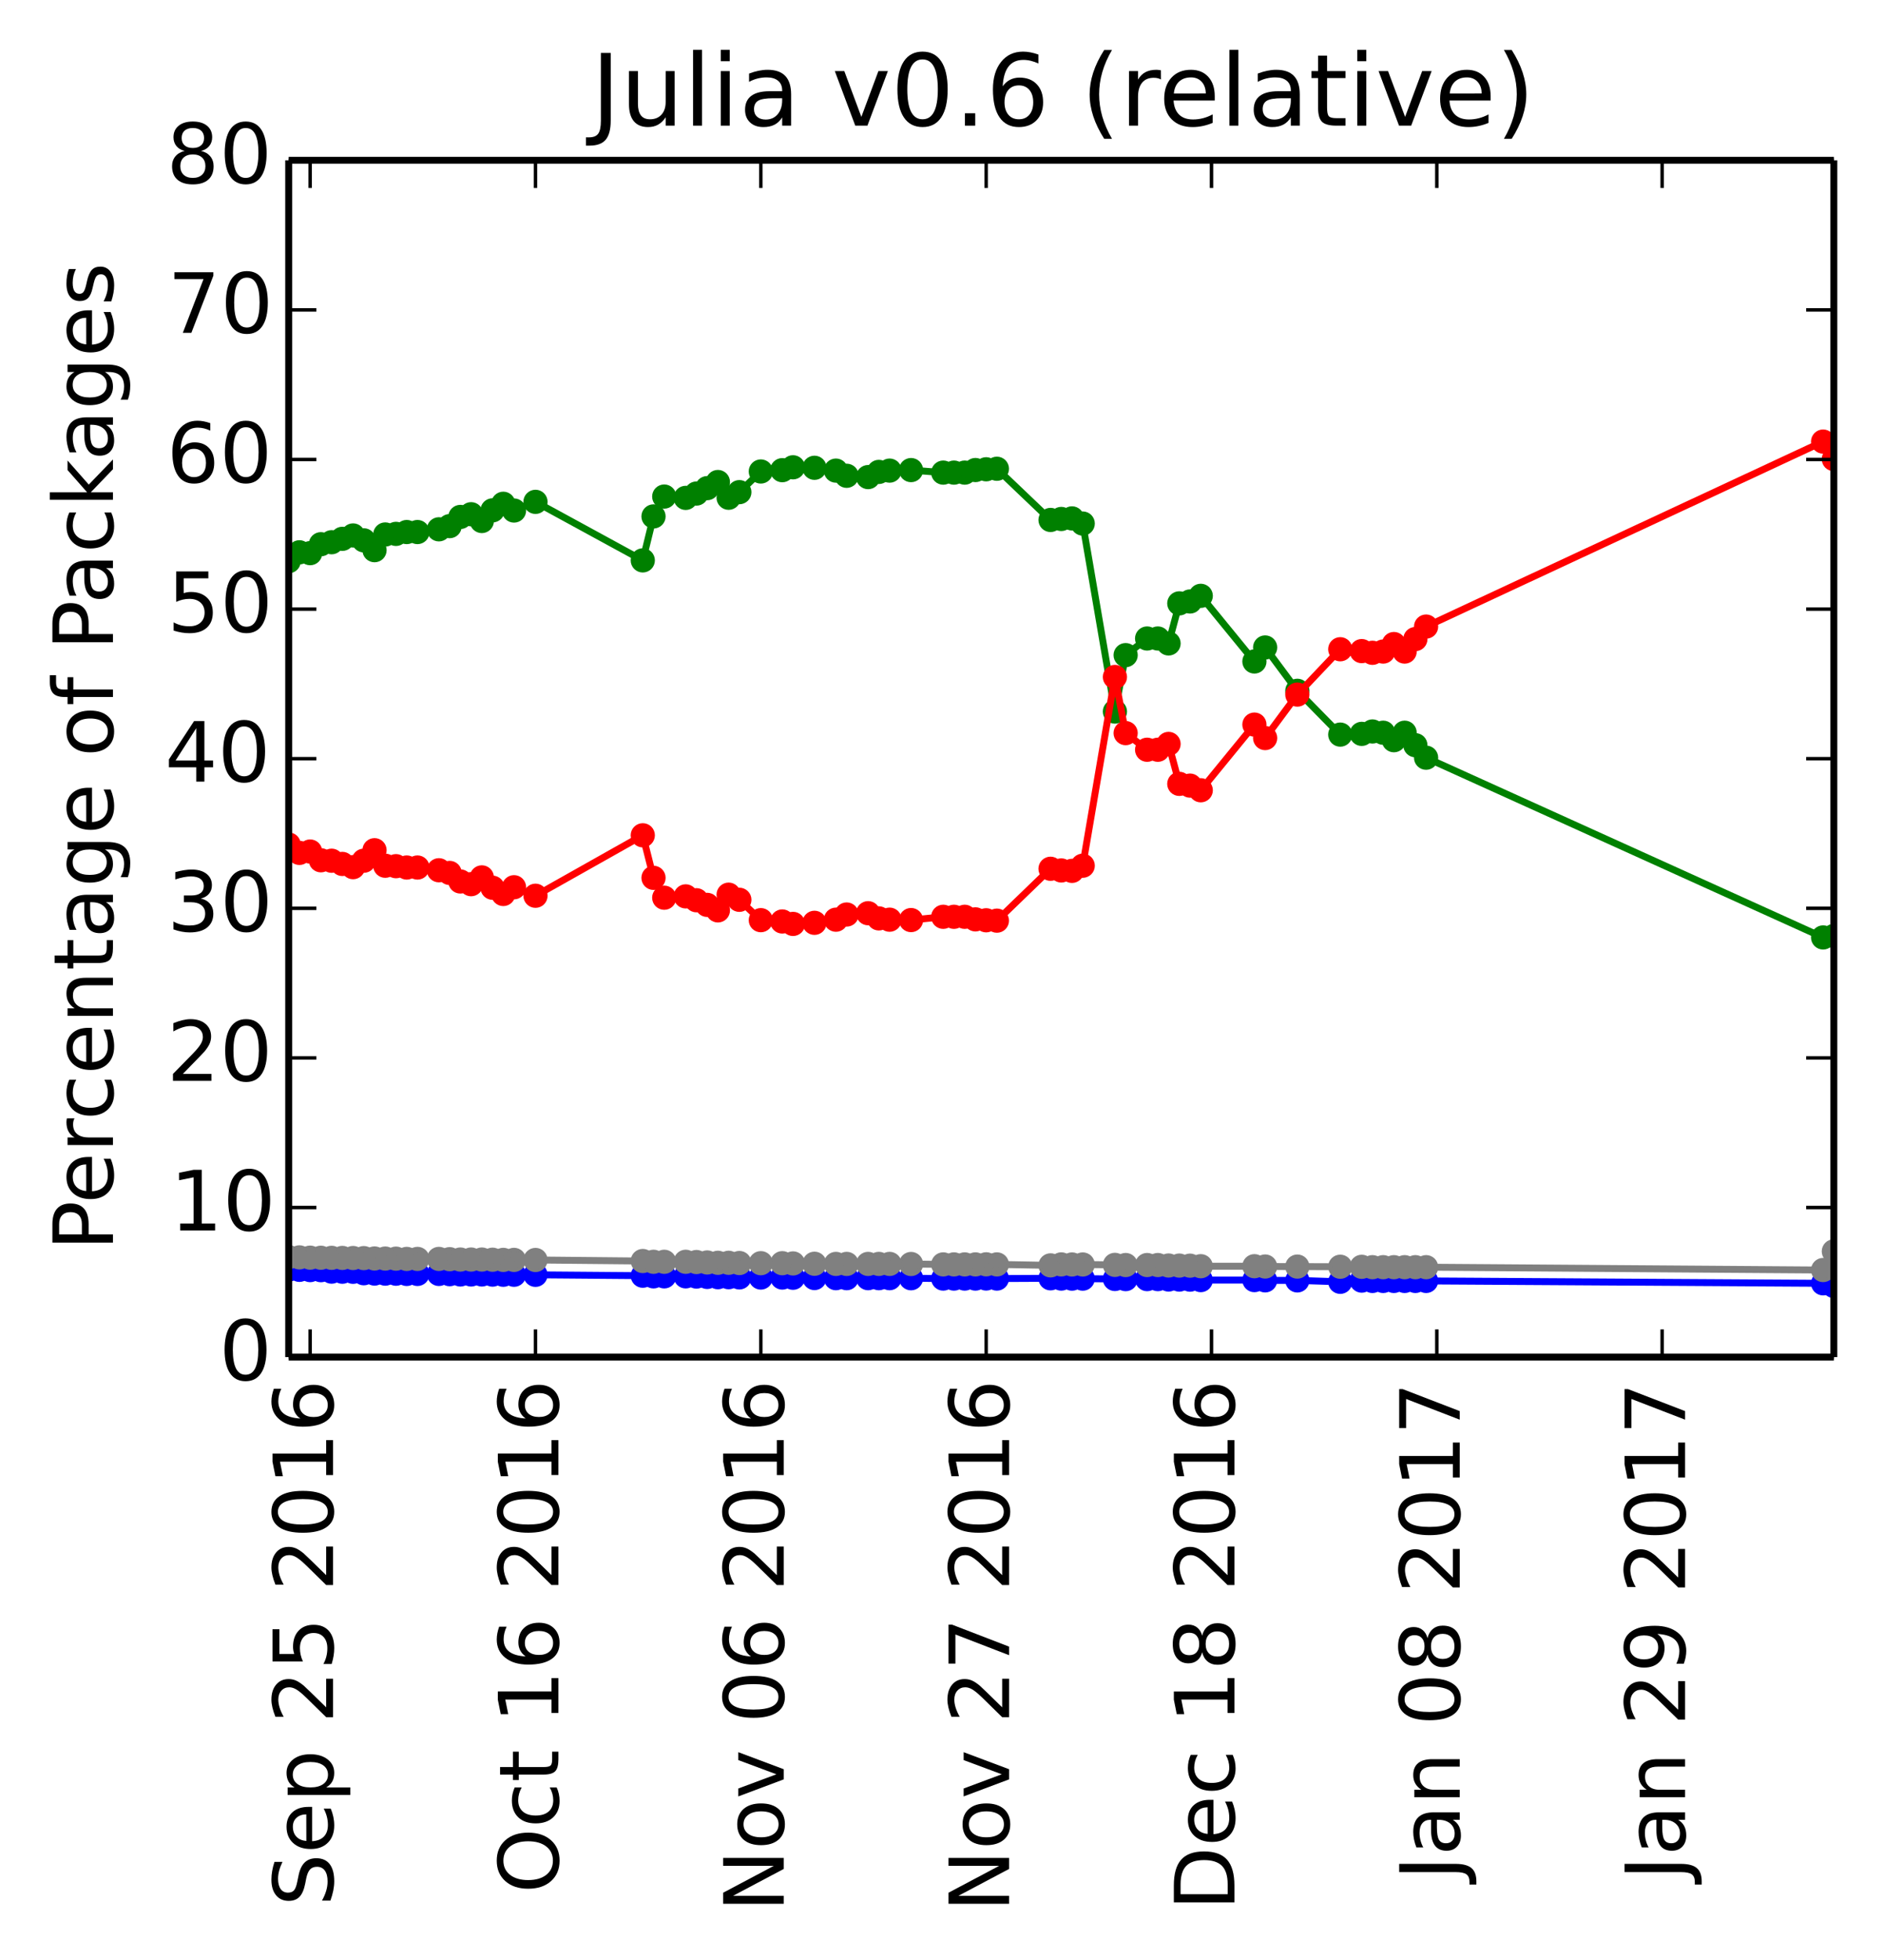<?xml version="1.0" encoding="utf-8" standalone="no"?>
<!DOCTYPE svg PUBLIC "-//W3C//DTD SVG 1.1//EN"
  "http://www.w3.org/Graphics/SVG/1.1/DTD/svg11.dtd">
<!-- Created with matplotlib (http://matplotlib.org/) -->
<svg height="283pt" version="1.1" viewBox="0 0 272 283" width="272pt" xmlns="http://www.w3.org/2000/svg" xmlns:xlink="http://www.w3.org/1999/xlink">
 <defs>
  <style type="text/css">
*{stroke-linecap:butt;stroke-linejoin:round;}
  </style>
 </defs>
 <g id="figure_1">
  <g id="patch_1">
   <path d="
M0 283.246
L272.1 283.246
L272.1 0
L0 0
z
" style="fill:#ffffff;"/>
  </g>
  <g id="axes_1">
   <g id="patch_2">
    <path d="
M41.7 195.942
L264.9 195.942
L264.9 23.142
L41.7 23.142
z
" style="fill:#ffffff;"/>
   </g>
   <g id="line2d_1"/>
   <g id="line2d_2"/>
   <g id="line2d_3"/>
   <g id="line2d_4"/>
   <g id="line2d_5"/>
   <g id="line2d_6">
    <path clip-path="url(#p412a1043a6)" d="
M264.9 135.14
L263.35 135.35
L206 109.398
L204.45 107.595
L202.9 105.791
L201.35 106.873
L199.8 105.791
L198.25 105.611
L196.7 105.957
L193.6 106.063
L187.4 99.74
L182.75 93.483
L181.2 95.506
L173.45 86.028
L171.9 86.842
L170.35 87.116
L168.8 92.901
L167.25 92.188
L165.7 92.188
L162.6 94.588
L161.05 102.736
L156.4 75.591
L154.85 74.848
L153.3 74.93
L151.75 75.071
L144 67.68
L142.45 67.756
L140.9 67.866
L139.35 68.238
L137.8 68.238
L136.25 68.238
L131.6 67.873
L128.5 67.949
L126.95 68.135
L125.4 68.883
L122.3 68.696
L120.75 67.949
L117.65 67.54
L114.55 67.469
L113 67.886
L109.9 68.074
L106.8 71.058
L105.25 71.865
L103.7 69.595
L102.15 70.48
L100.6 71.26
L99.05 71.885
L95.95 71.694
L94.4 74.561
L92.85 80.909
L77.35 72.457
L74.25 73.711
L72.7 72.736
L71.15 73.685
L69.6 75.224
L68.05 74.246
L66.5 74.637
L64.95 75.964
L63.4 76.423
L60.3 76.817
L58.75 76.817
L57.2 77.082
L55.65 77.171
L54.1 79.436
L52.55 78.015
L51 77.311
L49.45 77.798
L47.9 78.287
L46.35 78.576
L44.8 79.864
L43.25 79.742
L41.7 81.022" style="fill:none;stroke:#008000;stroke-linecap:square;"/>
    <defs>
     <path d="
M0 1.5
C0.398 1.5 0.779 1.342 1.061 1.061
C1.342 0.779 1.5 0.398 1.5 0
C1.5 -0.398 1.342 -0.779 1.061 -1.061
C0.779 -1.342 0.398 -1.5 0 -1.5
C-0.398 -1.5 -0.779 -1.342 -1.061 -1.061
C-1.342 -0.779 -1.5 -0.398 -1.5 0
C-1.5 0.398 -1.342 0.779 -1.061 1.061
C-0.779 1.342 -0.398 1.5 0 1.5
z
" id="mb0b177905e" style="stroke:#008000;stroke-width:0.5;"/>
    </defs>
    <g clip-path="url(#p412a1043a6)">
     <use style="fill:#008000;stroke:#008000;stroke-width:0.5;" x="264.9" xlink:href="#mb0b177905e" y="135.14"/>
     <use style="fill:#008000;stroke:#008000;stroke-width:0.5;" x="263.35" xlink:href="#mb0b177905e" y="135.35"/>
     <use style="fill:#008000;stroke:#008000;stroke-width:0.5;" x="206.0" xlink:href="#mb0b177905e" y="109.398"/>
     <use style="fill:#008000;stroke:#008000;stroke-width:0.5;" x="204.45" xlink:href="#mb0b177905e" y="107.595"/>
     <use style="fill:#008000;stroke:#008000;stroke-width:0.5;" x="202.9" xlink:href="#mb0b177905e" y="105.791"/>
     <use style="fill:#008000;stroke:#008000;stroke-width:0.5;" x="201.35" xlink:href="#mb0b177905e" y="106.873"/>
     <use style="fill:#008000;stroke:#008000;stroke-width:0.5;" x="199.8" xlink:href="#mb0b177905e" y="105.791"/>
     <use style="fill:#008000;stroke:#008000;stroke-width:0.5;" x="198.25" xlink:href="#mb0b177905e" y="105.611"/>
     <use style="fill:#008000;stroke:#008000;stroke-width:0.5;" x="196.7" xlink:href="#mb0b177905e" y="105.957"/>
     <use style="fill:#008000;stroke:#008000;stroke-width:0.5;" x="193.6" xlink:href="#mb0b177905e" y="106.063"/>
     <use style="fill:#008000;stroke:#008000;stroke-width:0.5;" x="187.4" xlink:href="#mb0b177905e" y="99.74"/>
     <use style="fill:#008000;stroke:#008000;stroke-width:0.5;" x="182.75" xlink:href="#mb0b177905e" y="93.483"/>
     <use style="fill:#008000;stroke:#008000;stroke-width:0.5;" x="181.2" xlink:href="#mb0b177905e" y="95.506"/>
     <use style="fill:#008000;stroke:#008000;stroke-width:0.5;" x="173.45" xlink:href="#mb0b177905e" y="86.028"/>
     <use style="fill:#008000;stroke:#008000;stroke-width:0.5;" x="171.9" xlink:href="#mb0b177905e" y="86.842"/>
     <use style="fill:#008000;stroke:#008000;stroke-width:0.5;" x="170.35" xlink:href="#mb0b177905e" y="87.116"/>
     <use style="fill:#008000;stroke:#008000;stroke-width:0.5;" x="168.8" xlink:href="#mb0b177905e" y="92.901"/>
     <use style="fill:#008000;stroke:#008000;stroke-width:0.5;" x="167.25" xlink:href="#mb0b177905e" y="92.188"/>
     <use style="fill:#008000;stroke:#008000;stroke-width:0.5;" x="165.7" xlink:href="#mb0b177905e" y="92.188"/>
     <use style="fill:#008000;stroke:#008000;stroke-width:0.5;" x="162.6" xlink:href="#mb0b177905e" y="94.588"/>
     <use style="fill:#008000;stroke:#008000;stroke-width:0.5;" x="161.05" xlink:href="#mb0b177905e" y="102.736"/>
     <use style="fill:#008000;stroke:#008000;stroke-width:0.5;" x="156.4" xlink:href="#mb0b177905e" y="75.591"/>
     <use style="fill:#008000;stroke:#008000;stroke-width:0.5;" x="154.85" xlink:href="#mb0b177905e" y="74.848"/>
     <use style="fill:#008000;stroke:#008000;stroke-width:0.5;" x="153.3" xlink:href="#mb0b177905e" y="74.93"/>
     <use style="fill:#008000;stroke:#008000;stroke-width:0.5;" x="151.75" xlink:href="#mb0b177905e" y="75.071"/>
     <use style="fill:#008000;stroke:#008000;stroke-width:0.5;" x="144.0" xlink:href="#mb0b177905e" y="67.68"/>
     <use style="fill:#008000;stroke:#008000;stroke-width:0.5;" x="142.45" xlink:href="#mb0b177905e" y="67.756"/>
     <use style="fill:#008000;stroke:#008000;stroke-width:0.5;" x="140.9" xlink:href="#mb0b177905e" y="67.866"/>
     <use style="fill:#008000;stroke:#008000;stroke-width:0.5;" x="139.35" xlink:href="#mb0b177905e" y="68.238"/>
     <use style="fill:#008000;stroke:#008000;stroke-width:0.5;" x="137.8" xlink:href="#mb0b177905e" y="68.238"/>
     <use style="fill:#008000;stroke:#008000;stroke-width:0.5;" x="136.25" xlink:href="#mb0b177905e" y="68.238"/>
     <use style="fill:#008000;stroke:#008000;stroke-width:0.5;" x="131.6" xlink:href="#mb0b177905e" y="67.873"/>
     <use style="fill:#008000;stroke:#008000;stroke-width:0.5;" x="128.5" xlink:href="#mb0b177905e" y="67.949"/>
     <use style="fill:#008000;stroke:#008000;stroke-width:0.5;" x="126.95" xlink:href="#mb0b177905e" y="68.136"/>
     <use style="fill:#008000;stroke:#008000;stroke-width:0.5;" x="125.4" xlink:href="#mb0b177905e" y="68.883"/>
     <use style="fill:#008000;stroke:#008000;stroke-width:0.5;" x="122.3" xlink:href="#mb0b177905e" y="68.696"/>
     <use style="fill:#008000;stroke:#008000;stroke-width:0.5;" x="120.75" xlink:href="#mb0b177905e" y="67.949"/>
     <use style="fill:#008000;stroke:#008000;stroke-width:0.5;" x="117.65" xlink:href="#mb0b177905e" y="67.54"/>
     <use style="fill:#008000;stroke:#008000;stroke-width:0.5;" x="114.55" xlink:href="#mb0b177905e" y="67.469"/>
     <use style="fill:#008000;stroke:#008000;stroke-width:0.5;" x="113.0" xlink:href="#mb0b177905e" y="67.886"/>
     <use style="fill:#008000;stroke:#008000;stroke-width:0.5;" x="109.9" xlink:href="#mb0b177905e" y="68.074"/>
     <use style="fill:#008000;stroke:#008000;stroke-width:0.5;" x="106.8" xlink:href="#mb0b177905e" y="71.058"/>
     <use style="fill:#008000;stroke:#008000;stroke-width:0.5;" x="105.25" xlink:href="#mb0b177905e" y="71.865"/>
     <use style="fill:#008000;stroke:#008000;stroke-width:0.5;" x="103.7" xlink:href="#mb0b177905e" y="69.595"/>
     <use style="fill:#008000;stroke:#008000;stroke-width:0.5;" x="102.15" xlink:href="#mb0b177905e" y="70.48"/>
     <use style="fill:#008000;stroke:#008000;stroke-width:0.5;" x="100.6" xlink:href="#mb0b177905e" y="71.26"/>
     <use style="fill:#008000;stroke:#008000;stroke-width:0.5;" x="99.05" xlink:href="#mb0b177905e" y="71.885"/>
     <use style="fill:#008000;stroke:#008000;stroke-width:0.5;" x="95.95" xlink:href="#mb0b177905e" y="71.694"/>
     <use style="fill:#008000;stroke:#008000;stroke-width:0.5;" x="94.4" xlink:href="#mb0b177905e" y="74.561"/>
     <use style="fill:#008000;stroke:#008000;stroke-width:0.5;" x="92.85" xlink:href="#mb0b177905e" y="80.909"/>
     <use style="fill:#008000;stroke:#008000;stroke-width:0.5;" x="77.35" xlink:href="#mb0b177905e" y="72.458"/>
     <use style="fill:#008000;stroke:#008000;stroke-width:0.5;" x="74.25" xlink:href="#mb0b177905e" y="73.711"/>
     <use style="fill:#008000;stroke:#008000;stroke-width:0.5;" x="72.7" xlink:href="#mb0b177905e" y="72.736"/>
     <use style="fill:#008000;stroke:#008000;stroke-width:0.5;" x="71.15" xlink:href="#mb0b177905e" y="73.685"/>
     <use style="fill:#008000;stroke:#008000;stroke-width:0.5;" x="69.6" xlink:href="#mb0b177905e" y="75.224"/>
     <use style="fill:#008000;stroke:#008000;stroke-width:0.5;" x="68.05" xlink:href="#mb0b177905e" y="74.246"/>
     <use style="fill:#008000;stroke:#008000;stroke-width:0.5;" x="66.5" xlink:href="#mb0b177905e" y="74.637"/>
     <use style="fill:#008000;stroke:#008000;stroke-width:0.5;" x="64.95" xlink:href="#mb0b177905e" y="75.964"/>
     <use style="fill:#008000;stroke:#008000;stroke-width:0.5;" x="63.4" xlink:href="#mb0b177905e" y="76.423"/>
     <use style="fill:#008000;stroke:#008000;stroke-width:0.5;" x="60.3" xlink:href="#mb0b177905e" y="76.817"/>
     <use style="fill:#008000;stroke:#008000;stroke-width:0.5;" x="58.75" xlink:href="#mb0b177905e" y="76.817"/>
     <use style="fill:#008000;stroke:#008000;stroke-width:0.5;" x="57.2" xlink:href="#mb0b177905e" y="77.083"/>
     <use style="fill:#008000;stroke:#008000;stroke-width:0.5;" x="55.65" xlink:href="#mb0b177905e" y="77.171"/>
     <use style="fill:#008000;stroke:#008000;stroke-width:0.5;" x="54.1" xlink:href="#mb0b177905e" y="79.436"/>
     <use style="fill:#008000;stroke:#008000;stroke-width:0.5;" x="52.55" xlink:href="#mb0b177905e" y="78.015"/>
     <use style="fill:#008000;stroke:#008000;stroke-width:0.5;" x="51.0" xlink:href="#mb0b177905e" y="77.311"/>
     <use style="fill:#008000;stroke:#008000;stroke-width:0.5;" x="49.45" xlink:href="#mb0b177905e" y="77.798"/>
     <use style="fill:#008000;stroke:#008000;stroke-width:0.5;" x="47.9" xlink:href="#mb0b177905e" y="78.286"/>
     <use style="fill:#008000;stroke:#008000;stroke-width:0.5;" x="46.35" xlink:href="#mb0b177905e" y="78.576"/>
     <use style="fill:#008000;stroke:#008000;stroke-width:0.5;" x="44.8" xlink:href="#mb0b177905e" y="79.864"/>
     <use style="fill:#008000;stroke:#008000;stroke-width:0.5;" x="43.25" xlink:href="#mb0b177905e" y="79.742"/>
     <use style="fill:#008000;stroke:#008000;stroke-width:0.5;" x="41.7" xlink:href="#mb0b177905e" y="81.023"/>
    </g>
   </g>
   <g id="line2d_7">
    <path clip-path="url(#p412a1043a6)" d="
M264.9 66.286
L263.35 63.757
L206 90.466
L204.45 92.269
L202.9 94.072
L201.35 92.99
L199.8 94.072
L198.25 94.252
L196.7 94.007
L193.6 93.74
L187.4 100.285
L182.75 106.562
L181.2 104.62
L173.45 114.099
L171.9 113.429
L170.35 113.175
L168.8 107.411
L167.25 108.249
L165.7 108.249
L162.6 105.849
L161.05 97.743
L156.4 124.994
L154.85 125.737
L153.3 125.677
L151.75 125.434
L144 132.926
L142.45 132.872
L140.9 132.74
L139.35 132.369
L137.8 132.369
L136.25 132.369
L131.6 132.841
L128.5 132.786
L126.95 132.599
L125.4 131.852
L122.3 132.039
L120.75 132.786
L117.65 133.238
L114.55 133.396
L113 133.044
L109.9 132.855
L106.8 129.916
L105.25 129.175
L103.7 131.444
L102.15 130.648
L100.6 129.979
L99.05 129.421
L95.95 129.613
L94.4 126.745
L92.85 120.602
L77.35 129.33
L74.25 128.101
L72.7 129.075
L71.15 128.173
L69.6 126.681
L68.05 127.659
L66.5 127.268
L64.95 126.036
L63.4 125.648
L60.3 125.254
L58.75 125.254
L57.2 125.061
L55.65 124.996
L54.1 122.755
L52.55 124.273
L51 125.2
L49.45 124.737
L47.9 124.274
L46.35 124.207
L44.8 122.945
L43.25 123.142
L41.7 121.936" style="fill:none;stroke:#ff0000;stroke-linecap:square;"/>
    <defs>
     <path d="
M0 1.5
C0.398 1.5 0.779 1.342 1.061 1.061
C1.342 0.779 1.5 0.398 1.5 0
C1.5 -0.398 1.342 -0.779 1.061 -1.061
C0.779 -1.342 0.398 -1.5 0 -1.5
C-0.398 -1.5 -0.779 -1.342 -1.061 -1.061
C-1.342 -0.779 -1.5 -0.398 -1.5 0
C-1.5 0.398 -1.342 0.779 -1.061 1.061
C-0.779 1.342 -0.398 1.5 0 1.5
z
" id="ma07bdd5909" style="stroke:#ff0000;stroke-width:0.5;"/>
    </defs>
    <g clip-path="url(#p412a1043a6)">
     <use style="fill:#ff0000;stroke:#ff0000;stroke-width:0.5;" x="264.9" xlink:href="#ma07bdd5909" y="66.286"/>
     <use style="fill:#ff0000;stroke:#ff0000;stroke-width:0.5;" x="263.35" xlink:href="#ma07bdd5909" y="63.757"/>
     <use style="fill:#ff0000;stroke:#ff0000;stroke-width:0.5;" x="206.0" xlink:href="#ma07bdd5909" y="90.466"/>
     <use style="fill:#ff0000;stroke:#ff0000;stroke-width:0.5;" x="204.45" xlink:href="#ma07bdd5909" y="92.269"/>
     <use style="fill:#ff0000;stroke:#ff0000;stroke-width:0.5;" x="202.9" xlink:href="#ma07bdd5909" y="94.072"/>
     <use style="fill:#ff0000;stroke:#ff0000;stroke-width:0.5;" x="201.35" xlink:href="#ma07bdd5909" y="92.99"/>
     <use style="fill:#ff0000;stroke:#ff0000;stroke-width:0.5;" x="199.8" xlink:href="#ma07bdd5909" y="94.072"/>
     <use style="fill:#ff0000;stroke:#ff0000;stroke-width:0.5;" x="198.25" xlink:href="#ma07bdd5909" y="94.252"/>
     <use style="fill:#ff0000;stroke:#ff0000;stroke-width:0.5;" x="196.7" xlink:href="#ma07bdd5909" y="94.007"/>
     <use style="fill:#ff0000;stroke:#ff0000;stroke-width:0.5;" x="193.6" xlink:href="#ma07bdd5909" y="93.74"/>
     <use style="fill:#ff0000;stroke:#ff0000;stroke-width:0.5;" x="187.4" xlink:href="#ma07bdd5909" y="100.285"/>
     <use style="fill:#ff0000;stroke:#ff0000;stroke-width:0.5;" x="182.75" xlink:href="#ma07bdd5909" y="106.562"/>
     <use style="fill:#ff0000;stroke:#ff0000;stroke-width:0.5;" x="181.2" xlink:href="#ma07bdd5909" y="104.62"/>
     <use style="fill:#ff0000;stroke:#ff0000;stroke-width:0.5;" x="173.45" xlink:href="#ma07bdd5909" y="114.099"/>
     <use style="fill:#ff0000;stroke:#ff0000;stroke-width:0.5;" x="171.9" xlink:href="#ma07bdd5909" y="113.429"/>
     <use style="fill:#ff0000;stroke:#ff0000;stroke-width:0.5;" x="170.35" xlink:href="#ma07bdd5909" y="113.175"/>
     <use style="fill:#ff0000;stroke:#ff0000;stroke-width:0.5;" x="168.8" xlink:href="#ma07bdd5909" y="107.411"/>
     <use style="fill:#ff0000;stroke:#ff0000;stroke-width:0.5;" x="167.25" xlink:href="#ma07bdd5909" y="108.249"/>
     <use style="fill:#ff0000;stroke:#ff0000;stroke-width:0.5;" x="165.7" xlink:href="#ma07bdd5909" y="108.249"/>
     <use style="fill:#ff0000;stroke:#ff0000;stroke-width:0.5;" x="162.6" xlink:href="#ma07bdd5909" y="105.849"/>
     <use style="fill:#ff0000;stroke:#ff0000;stroke-width:0.5;" x="161.05" xlink:href="#ma07bdd5909" y="97.743"/>
     <use style="fill:#ff0000;stroke:#ff0000;stroke-width:0.5;" x="156.4" xlink:href="#ma07bdd5909" y="124.994"/>
     <use style="fill:#ff0000;stroke:#ff0000;stroke-width:0.5;" x="154.85" xlink:href="#ma07bdd5909" y="125.737"/>
     <use style="fill:#ff0000;stroke:#ff0000;stroke-width:0.5;" x="153.3" xlink:href="#ma07bdd5909" y="125.677"/>
     <use style="fill:#ff0000;stroke:#ff0000;stroke-width:0.5;" x="151.75" xlink:href="#ma07bdd5909" y="125.434"/>
     <use style="fill:#ff0000;stroke:#ff0000;stroke-width:0.5;" x="144.0" xlink:href="#ma07bdd5909" y="132.926"/>
     <use style="fill:#ff0000;stroke:#ff0000;stroke-width:0.5;" x="142.45" xlink:href="#ma07bdd5909" y="132.872"/>
     <use style="fill:#ff0000;stroke:#ff0000;stroke-width:0.5;" x="140.9" xlink:href="#ma07bdd5909" y="132.74"/>
     <use style="fill:#ff0000;stroke:#ff0000;stroke-width:0.5;" x="139.35" xlink:href="#ma07bdd5909" y="132.369"/>
     <use style="fill:#ff0000;stroke:#ff0000;stroke-width:0.5;" x="137.8" xlink:href="#ma07bdd5909" y="132.369"/>
     <use style="fill:#ff0000;stroke:#ff0000;stroke-width:0.5;" x="136.25" xlink:href="#ma07bdd5909" y="132.369"/>
     <use style="fill:#ff0000;stroke:#ff0000;stroke-width:0.5;" x="131.6" xlink:href="#ma07bdd5909" y="132.841"/>
     <use style="fill:#ff0000;stroke:#ff0000;stroke-width:0.5;" x="128.5" xlink:href="#ma07bdd5909" y="132.786"/>
     <use style="fill:#ff0000;stroke:#ff0000;stroke-width:0.5;" x="126.95" xlink:href="#ma07bdd5909" y="132.599"/>
     <use style="fill:#ff0000;stroke:#ff0000;stroke-width:0.5;" x="125.4" xlink:href="#ma07bdd5909" y="131.852"/>
     <use style="fill:#ff0000;stroke:#ff0000;stroke-width:0.5;" x="122.3" xlink:href="#ma07bdd5909" y="132.039"/>
     <use style="fill:#ff0000;stroke:#ff0000;stroke-width:0.5;" x="120.75" xlink:href="#ma07bdd5909" y="132.786"/>
     <use style="fill:#ff0000;stroke:#ff0000;stroke-width:0.5;" x="117.65" xlink:href="#ma07bdd5909" y="133.238"/>
     <use style="fill:#ff0000;stroke:#ff0000;stroke-width:0.5;" x="114.55" xlink:href="#ma07bdd5909" y="133.396"/>
     <use style="fill:#ff0000;stroke:#ff0000;stroke-width:0.5;" x="113.0" xlink:href="#ma07bdd5909" y="133.044"/>
     <use style="fill:#ff0000;stroke:#ff0000;stroke-width:0.5;" x="109.9" xlink:href="#ma07bdd5909" y="132.855"/>
     <use style="fill:#ff0000;stroke:#ff0000;stroke-width:0.5;" x="106.8" xlink:href="#ma07bdd5909" y="129.916"/>
     <use style="fill:#ff0000;stroke:#ff0000;stroke-width:0.5;" x="105.25" xlink:href="#ma07bdd5909" y="129.175"/>
     <use style="fill:#ff0000;stroke:#ff0000;stroke-width:0.5;" x="103.7" xlink:href="#ma07bdd5909" y="131.444"/>
     <use style="fill:#ff0000;stroke:#ff0000;stroke-width:0.5;" x="102.15" xlink:href="#ma07bdd5909" y="130.648"/>
     <use style="fill:#ff0000;stroke:#ff0000;stroke-width:0.5;" x="100.6" xlink:href="#ma07bdd5909" y="129.979"/>
     <use style="fill:#ff0000;stroke:#ff0000;stroke-width:0.5;" x="99.05" xlink:href="#ma07bdd5909" y="129.421"/>
     <use style="fill:#ff0000;stroke:#ff0000;stroke-width:0.5;" x="95.95" xlink:href="#ma07bdd5909" y="129.613"/>
     <use style="fill:#ff0000;stroke:#ff0000;stroke-width:0.5;" x="94.4" xlink:href="#ma07bdd5909" y="126.745"/>
     <use style="fill:#ff0000;stroke:#ff0000;stroke-width:0.5;" x="92.85" xlink:href="#ma07bdd5909" y="120.602"/>
     <use style="fill:#ff0000;stroke:#ff0000;stroke-width:0.5;" x="77.35" xlink:href="#ma07bdd5909" y="129.33"/>
     <use style="fill:#ff0000;stroke:#ff0000;stroke-width:0.5;" x="74.25" xlink:href="#ma07bdd5909" y="128.101"/>
     <use style="fill:#ff0000;stroke:#ff0000;stroke-width:0.5;" x="72.7" xlink:href="#ma07bdd5909" y="129.075"/>
     <use style="fill:#ff0000;stroke:#ff0000;stroke-width:0.5;" x="71.15" xlink:href="#ma07bdd5909" y="128.173"/>
     <use style="fill:#ff0000;stroke:#ff0000;stroke-width:0.5;" x="69.6" xlink:href="#ma07bdd5909" y="126.681"/>
     <use style="fill:#ff0000;stroke:#ff0000;stroke-width:0.5;" x="68.05" xlink:href="#ma07bdd5909" y="127.659"/>
     <use style="fill:#ff0000;stroke:#ff0000;stroke-width:0.5;" x="66.5" xlink:href="#ma07bdd5909" y="127.268"/>
     <use style="fill:#ff0000;stroke:#ff0000;stroke-width:0.5;" x="64.95" xlink:href="#ma07bdd5909" y="126.036"/>
     <use style="fill:#ff0000;stroke:#ff0000;stroke-width:0.5;" x="63.4" xlink:href="#ma07bdd5909" y="125.648"/>
     <use style="fill:#ff0000;stroke:#ff0000;stroke-width:0.5;" x="60.3" xlink:href="#ma07bdd5909" y="125.254"/>
     <use style="fill:#ff0000;stroke:#ff0000;stroke-width:0.5;" x="58.75" xlink:href="#ma07bdd5909" y="125.254"/>
     <use style="fill:#ff0000;stroke:#ff0000;stroke-width:0.5;" x="57.2" xlink:href="#ma07bdd5909" y="125.061"/>
     <use style="fill:#ff0000;stroke:#ff0000;stroke-width:0.5;" x="55.65" xlink:href="#ma07bdd5909" y="124.996"/>
     <use style="fill:#ff0000;stroke:#ff0000;stroke-width:0.5;" x="54.1" xlink:href="#ma07bdd5909" y="122.755"/>
     <use style="fill:#ff0000;stroke:#ff0000;stroke-width:0.5;" x="52.55" xlink:href="#ma07bdd5909" y="124.273"/>
     <use style="fill:#ff0000;stroke:#ff0000;stroke-width:0.5;" x="51.0" xlink:href="#ma07bdd5909" y="125.2"/>
     <use style="fill:#ff0000;stroke:#ff0000;stroke-width:0.5;" x="49.45" xlink:href="#ma07bdd5909" y="124.737"/>
     <use style="fill:#ff0000;stroke:#ff0000;stroke-width:0.5;" x="47.9" xlink:href="#ma07bdd5909" y="124.274"/>
     <use style="fill:#ff0000;stroke:#ff0000;stroke-width:0.5;" x="46.35" xlink:href="#ma07bdd5909" y="124.207"/>
     <use style="fill:#ff0000;stroke:#ff0000;stroke-width:0.5;" x="44.8" xlink:href="#ma07bdd5909" y="122.945"/>
     <use style="fill:#ff0000;stroke:#ff0000;stroke-width:0.5;" x="43.25" xlink:href="#ma07bdd5909" y="123.142"/>
     <use style="fill:#ff0000;stroke:#ff0000;stroke-width:0.5;" x="41.7" xlink:href="#ma07bdd5909" y="121.936"/>
    </g>
   </g>
   <g id="line2d_8">
    <path clip-path="url(#p412a1043a6)" d="
M264.9 185.669
L263.35 185.29
L206 184.943
L204.45 184.943
L202.9 184.943
L201.35 184.943
L199.8 184.943
L198.25 184.943
L196.7 184.897
L193.6 185.069
L187.4 184.869
L182.75 184.86
L181.2 184.823
L173.45 184.823
L171.9 184.757
L170.35 184.747
L168.8 184.738
L167.25 184.68
L165.7 184.68
L162.6 184.68
L161.05 184.661
L156.4 184.612
L154.85 184.612
L153.3 184.603
L151.75 184.564
L144 184.603
L142.45 184.593
L140.9 184.603
L139.35 184.603
L137.8 184.603
L136.25 184.603
L131.6 184.554
L128.5 184.544
L126.95 184.544
L125.4 184.544
L122.3 184.544
L120.75 184.544
L117.65 184.524
L114.55 184.484
L113 184.454
L109.9 184.454
L106.8 184.434
L105.25 184.404
L103.7 184.404
L102.15 184.364
L100.6 184.312
L99.05 184.282
L95.95 184.282
L94.4 184.282
L92.85 184.188
L77.35 184.061
L74.25 184.05
L72.7 184.05
L71.15 184.029
L69.6 184.007
L68.05 184.007
L66.5 184.007
L64.95 183.964
L63.4 183.931
L60.3 183.931
L58.75 183.931
L57.2 183.898
L55.65 183.887
L54.1 183.876
L52.55 183.831
L51 183.622
L49.45 183.61
L47.9 183.599
L46.35 183.388
L44.8 183.377
L43.25 183.342
L41.7 183.307" style="fill:none;stroke:#0000ff;stroke-linecap:square;"/>
    <defs>
     <path d="
M0 1.5
C0.398 1.5 0.779 1.342 1.061 1.061
C1.342 0.779 1.5 0.398 1.5 0
C1.5 -0.398 1.342 -0.779 1.061 -1.061
C0.779 -1.342 0.398 -1.5 0 -1.5
C-0.398 -1.5 -0.779 -1.342 -1.061 -1.061
C-1.342 -0.779 -1.5 -0.398 -1.5 0
C-1.5 0.398 -1.342 0.779 -1.061 1.061
C-0.779 1.342 -0.398 1.5 0 1.5
z
" id="m76a7ce5b4a" style="stroke:#0000ff;stroke-width:0.5;"/>
    </defs>
    <g clip-path="url(#p412a1043a6)">
     <use style="fill:#0000ff;stroke:#0000ff;stroke-width:0.5;" x="264.9" xlink:href="#m76a7ce5b4a" y="185.669"/>
     <use style="fill:#0000ff;stroke:#0000ff;stroke-width:0.5;" x="263.35" xlink:href="#m76a7ce5b4a" y="185.29"/>
     <use style="fill:#0000ff;stroke:#0000ff;stroke-width:0.5;" x="206.0" xlink:href="#m76a7ce5b4a" y="184.943"/>
     <use style="fill:#0000ff;stroke:#0000ff;stroke-width:0.5;" x="204.45" xlink:href="#m76a7ce5b4a" y="184.943"/>
     <use style="fill:#0000ff;stroke:#0000ff;stroke-width:0.5;" x="202.9" xlink:href="#m76a7ce5b4a" y="184.943"/>
     <use style="fill:#0000ff;stroke:#0000ff;stroke-width:0.5;" x="201.35" xlink:href="#m76a7ce5b4a" y="184.943"/>
     <use style="fill:#0000ff;stroke:#0000ff;stroke-width:0.5;" x="199.8" xlink:href="#m76a7ce5b4a" y="184.943"/>
     <use style="fill:#0000ff;stroke:#0000ff;stroke-width:0.5;" x="198.25" xlink:href="#m76a7ce5b4a" y="184.943"/>
     <use style="fill:#0000ff;stroke:#0000ff;stroke-width:0.5;" x="196.7" xlink:href="#m76a7ce5b4a" y="184.897"/>
     <use style="fill:#0000ff;stroke:#0000ff;stroke-width:0.5;" x="193.6" xlink:href="#m76a7ce5b4a" y="185.069"/>
     <use style="fill:#0000ff;stroke:#0000ff;stroke-width:0.5;" x="187.4" xlink:href="#m76a7ce5b4a" y="184.869"/>
     <use style="fill:#0000ff;stroke:#0000ff;stroke-width:0.5;" x="182.75" xlink:href="#m76a7ce5b4a" y="184.86"/>
     <use style="fill:#0000ff;stroke:#0000ff;stroke-width:0.5;" x="181.2" xlink:href="#m76a7ce5b4a" y="184.823"/>
     <use style="fill:#0000ff;stroke:#0000ff;stroke-width:0.5;" x="173.45" xlink:href="#m76a7ce5b4a" y="184.823"/>
     <use style="fill:#0000ff;stroke:#0000ff;stroke-width:0.5;" x="171.9" xlink:href="#m76a7ce5b4a" y="184.757"/>
     <use style="fill:#0000ff;stroke:#0000ff;stroke-width:0.5;" x="170.35" xlink:href="#m76a7ce5b4a" y="184.747"/>
     <use style="fill:#0000ff;stroke:#0000ff;stroke-width:0.5;" x="168.8" xlink:href="#m76a7ce5b4a" y="184.738"/>
     <use style="fill:#0000ff;stroke:#0000ff;stroke-width:0.5;" x="167.25" xlink:href="#m76a7ce5b4a" y="184.68"/>
     <use style="fill:#0000ff;stroke:#0000ff;stroke-width:0.5;" x="165.7" xlink:href="#m76a7ce5b4a" y="184.68"/>
     <use style="fill:#0000ff;stroke:#0000ff;stroke-width:0.5;" x="162.6" xlink:href="#m76a7ce5b4a" y="184.68"/>
     <use style="fill:#0000ff;stroke:#0000ff;stroke-width:0.5;" x="161.05" xlink:href="#m76a7ce5b4a" y="184.661"/>
     <use style="fill:#0000ff;stroke:#0000ff;stroke-width:0.5;" x="156.4" xlink:href="#m76a7ce5b4a" y="184.612"/>
     <use style="fill:#0000ff;stroke:#0000ff;stroke-width:0.5;" x="154.85" xlink:href="#m76a7ce5b4a" y="184.612"/>
     <use style="fill:#0000ff;stroke:#0000ff;stroke-width:0.5;" x="153.3" xlink:href="#m76a7ce5b4a" y="184.603"/>
     <use style="fill:#0000ff;stroke:#0000ff;stroke-width:0.5;" x="151.75" xlink:href="#m76a7ce5b4a" y="184.564"/>
     <use style="fill:#0000ff;stroke:#0000ff;stroke-width:0.5;" x="144.0" xlink:href="#m76a7ce5b4a" y="184.603"/>
     <use style="fill:#0000ff;stroke:#0000ff;stroke-width:0.5;" x="142.45" xlink:href="#m76a7ce5b4a" y="184.593"/>
     <use style="fill:#0000ff;stroke:#0000ff;stroke-width:0.5;" x="140.9" xlink:href="#m76a7ce5b4a" y="184.603"/>
     <use style="fill:#0000ff;stroke:#0000ff;stroke-width:0.5;" x="139.35" xlink:href="#m76a7ce5b4a" y="184.603"/>
     <use style="fill:#0000ff;stroke:#0000ff;stroke-width:0.5;" x="137.8" xlink:href="#m76a7ce5b4a" y="184.603"/>
     <use style="fill:#0000ff;stroke:#0000ff;stroke-width:0.5;" x="136.25" xlink:href="#m76a7ce5b4a" y="184.603"/>
     <use style="fill:#0000ff;stroke:#0000ff;stroke-width:0.5;" x="131.6" xlink:href="#m76a7ce5b4a" y="184.554"/>
     <use style="fill:#0000ff;stroke:#0000ff;stroke-width:0.5;" x="128.5" xlink:href="#m76a7ce5b4a" y="184.544"/>
     <use style="fill:#0000ff;stroke:#0000ff;stroke-width:0.5;" x="126.95" xlink:href="#m76a7ce5b4a" y="184.544"/>
     <use style="fill:#0000ff;stroke:#0000ff;stroke-width:0.5;" x="125.4" xlink:href="#m76a7ce5b4a" y="184.544"/>
     <use style="fill:#0000ff;stroke:#0000ff;stroke-width:0.5;" x="122.3" xlink:href="#m76a7ce5b4a" y="184.544"/>
     <use style="fill:#0000ff;stroke:#0000ff;stroke-width:0.5;" x="120.75" xlink:href="#m76a7ce5b4a" y="184.544"/>
     <use style="fill:#0000ff;stroke:#0000ff;stroke-width:0.5;" x="117.65" xlink:href="#m76a7ce5b4a" y="184.524"/>
     <use style="fill:#0000ff;stroke:#0000ff;stroke-width:0.5;" x="114.55" xlink:href="#m76a7ce5b4a" y="184.484"/>
     <use style="fill:#0000ff;stroke:#0000ff;stroke-width:0.5;" x="113.0" xlink:href="#m76a7ce5b4a" y="184.454"/>
     <use style="fill:#0000ff;stroke:#0000ff;stroke-width:0.5;" x="109.9" xlink:href="#m76a7ce5b4a" y="184.454"/>
     <use style="fill:#0000ff;stroke:#0000ff;stroke-width:0.5;" x="106.8" xlink:href="#m76a7ce5b4a" y="184.434"/>
     <use style="fill:#0000ff;stroke:#0000ff;stroke-width:0.5;" x="105.25" xlink:href="#m76a7ce5b4a" y="184.404"/>
     <use style="fill:#0000ff;stroke:#0000ff;stroke-width:0.5;" x="103.7" xlink:href="#m76a7ce5b4a" y="184.404"/>
     <use style="fill:#0000ff;stroke:#0000ff;stroke-width:0.5;" x="102.15" xlink:href="#m76a7ce5b4a" y="184.364"/>
     <use style="fill:#0000ff;stroke:#0000ff;stroke-width:0.5;" x="100.6" xlink:href="#m76a7ce5b4a" y="184.312"/>
     <use style="fill:#0000ff;stroke:#0000ff;stroke-width:0.5;" x="99.05" xlink:href="#m76a7ce5b4a" y="184.282"/>
     <use style="fill:#0000ff;stroke:#0000ff;stroke-width:0.5;" x="95.95" xlink:href="#m76a7ce5b4a" y="184.282"/>
     <use style="fill:#0000ff;stroke:#0000ff;stroke-width:0.5;" x="94.4" xlink:href="#m76a7ce5b4a" y="184.282"/>
     <use style="fill:#0000ff;stroke:#0000ff;stroke-width:0.5;" x="92.85" xlink:href="#m76a7ce5b4a" y="184.188"/>
     <use style="fill:#0000ff;stroke:#0000ff;stroke-width:0.5;" x="77.35" xlink:href="#m76a7ce5b4a" y="184.061"/>
     <use style="fill:#0000ff;stroke:#0000ff;stroke-width:0.5;" x="74.25" xlink:href="#m76a7ce5b4a" y="184.05"/>
     <use style="fill:#0000ff;stroke:#0000ff;stroke-width:0.5;" x="72.7" xlink:href="#m76a7ce5b4a" y="184.05"/>
     <use style="fill:#0000ff;stroke:#0000ff;stroke-width:0.5;" x="71.15" xlink:href="#m76a7ce5b4a" y="184.029"/>
     <use style="fill:#0000ff;stroke:#0000ff;stroke-width:0.5;" x="69.6" xlink:href="#m76a7ce5b4a" y="184.007"/>
     <use style="fill:#0000ff;stroke:#0000ff;stroke-width:0.5;" x="68.05" xlink:href="#m76a7ce5b4a" y="184.007"/>
     <use style="fill:#0000ff;stroke:#0000ff;stroke-width:0.5;" x="66.5" xlink:href="#m76a7ce5b4a" y="184.007"/>
     <use style="fill:#0000ff;stroke:#0000ff;stroke-width:0.5;" x="64.95" xlink:href="#m76a7ce5b4a" y="183.964"/>
     <use style="fill:#0000ff;stroke:#0000ff;stroke-width:0.5;" x="63.4" xlink:href="#m76a7ce5b4a" y="183.931"/>
     <use style="fill:#0000ff;stroke:#0000ff;stroke-width:0.5;" x="60.3" xlink:href="#m76a7ce5b4a" y="183.931"/>
     <use style="fill:#0000ff;stroke:#0000ff;stroke-width:0.5;" x="58.75" xlink:href="#m76a7ce5b4a" y="183.931"/>
     <use style="fill:#0000ff;stroke:#0000ff;stroke-width:0.5;" x="57.2" xlink:href="#m76a7ce5b4a" y="183.898"/>
     <use style="fill:#0000ff;stroke:#0000ff;stroke-width:0.5;" x="55.65" xlink:href="#m76a7ce5b4a" y="183.887"/>
     <use style="fill:#0000ff;stroke:#0000ff;stroke-width:0.5;" x="54.1" xlink:href="#m76a7ce5b4a" y="183.876"/>
     <use style="fill:#0000ff;stroke:#0000ff;stroke-width:0.5;" x="52.55" xlink:href="#m76a7ce5b4a" y="183.831"/>
     <use style="fill:#0000ff;stroke:#0000ff;stroke-width:0.5;" x="51.0" xlink:href="#m76a7ce5b4a" y="183.622"/>
     <use style="fill:#0000ff;stroke:#0000ff;stroke-width:0.5;" x="49.45" xlink:href="#m76a7ce5b4a" y="183.61"/>
     <use style="fill:#0000ff;stroke:#0000ff;stroke-width:0.5;" x="47.9" xlink:href="#m76a7ce5b4a" y="183.599"/>
     <use style="fill:#0000ff;stroke:#0000ff;stroke-width:0.5;" x="46.35" xlink:href="#m76a7ce5b4a" y="183.388"/>
     <use style="fill:#0000ff;stroke:#0000ff;stroke-width:0.5;" x="44.8" xlink:href="#m76a7ce5b4a" y="183.377"/>
     <use style="fill:#0000ff;stroke:#0000ff;stroke-width:0.5;" x="43.25" xlink:href="#m76a7ce5b4a" y="183.342"/>
     <use style="fill:#0000ff;stroke:#0000ff;stroke-width:0.5;" x="41.7" xlink:href="#m76a7ce5b4a" y="183.307"/>
    </g>
   </g>
   <g id="line2d_9">
    <path clip-path="url(#p412a1043a6)" d="
M264.9 180.672
L263.35 183.369
L206 182.96
L204.45 182.96
L202.9 182.96
L201.35 182.96
L199.8 182.96
L198.25 182.96
L196.7 182.906
L193.6 182.895
L187.4 182.873
L182.75 182.862
L181.2 182.818
L173.45 182.818
L171.9 182.74
L170.35 182.728
L168.8 182.717
L167.25 182.649
L165.7 182.649
L162.6 182.649
L161.05 182.627
L156.4 182.569
L154.85 182.569
L153.3 182.558
L151.75 182.698
L144 182.558
L142.45 182.546
L140.9 182.558
L139.35 182.558
L137.8 182.558
L136.25 182.558
L131.6 182.5
L128.5 182.488
L126.95 182.488
L125.4 182.488
L122.3 182.488
L120.75 182.488
L117.65 182.465
L114.55 182.418
L113 182.383
L109.9 182.383
L106.8 182.359
L105.25 182.324
L103.7 182.324
L102.15 182.276
L100.6 182.215
L99.05 182.179
L95.95 182.179
L94.4 182.179
L92.85 182.068
L77.35 181.918
L74.25 181.906
L72.7 181.906
L71.15 181.88
L69.6 181.855
L68.05 181.855
L66.5 181.855
L64.95 181.804
L63.4 181.765
L60.3 181.765
L58.75 181.765
L57.2 181.726
L55.65 181.713
L54.1 181.7
L52.55 181.648
L51 181.634
L49.45 181.621
L47.9 181.608
L46.35 181.595
L44.8 181.582
L43.25 181.542
L41.7 181.502" style="fill:none;stroke:#808080;stroke-linecap:square;"/>
    <defs>
     <path d="
M0 1.5
C0.398 1.5 0.779 1.342 1.061 1.061
C1.342 0.779 1.5 0.398 1.5 0
C1.5 -0.398 1.342 -0.779 1.061 -1.061
C0.779 -1.342 0.398 -1.5 0 -1.5
C-0.398 -1.5 -0.779 -1.342 -1.061 -1.061
C-1.342 -0.779 -1.5 -0.398 -1.5 0
C-1.5 0.398 -1.342 0.779 -1.061 1.061
C-0.779 1.342 -0.398 1.5 0 1.5
z
" id="m008e8825d0" style="stroke:#808080;stroke-width:0.5;"/>
    </defs>
    <g clip-path="url(#p412a1043a6)">
     <use style="fill:#808080;stroke:#808080;stroke-width:0.5;" x="264.9" xlink:href="#m008e8825d0" y="180.672"/>
     <use style="fill:#808080;stroke:#808080;stroke-width:0.5;" x="263.35" xlink:href="#m008e8825d0" y="183.369"/>
     <use style="fill:#808080;stroke:#808080;stroke-width:0.5;" x="206.0" xlink:href="#m008e8825d0" y="182.96"/>
     <use style="fill:#808080;stroke:#808080;stroke-width:0.5;" x="204.45" xlink:href="#m008e8825d0" y="182.96"/>
     <use style="fill:#808080;stroke:#808080;stroke-width:0.5;" x="202.9" xlink:href="#m008e8825d0" y="182.96"/>
     <use style="fill:#808080;stroke:#808080;stroke-width:0.5;" x="201.35" xlink:href="#m008e8825d0" y="182.96"/>
     <use style="fill:#808080;stroke:#808080;stroke-width:0.5;" x="199.8" xlink:href="#m008e8825d0" y="182.96"/>
     <use style="fill:#808080;stroke:#808080;stroke-width:0.5;" x="198.25" xlink:href="#m008e8825d0" y="182.96"/>
     <use style="fill:#808080;stroke:#808080;stroke-width:0.5;" x="196.7" xlink:href="#m008e8825d0" y="182.906"/>
     <use style="fill:#808080;stroke:#808080;stroke-width:0.5;" x="193.6" xlink:href="#m008e8825d0" y="182.895"/>
     <use style="fill:#808080;stroke:#808080;stroke-width:0.5;" x="187.4" xlink:href="#m008e8825d0" y="182.873"/>
     <use style="fill:#808080;stroke:#808080;stroke-width:0.5;" x="182.75" xlink:href="#m008e8825d0" y="182.862"/>
     <use style="fill:#808080;stroke:#808080;stroke-width:0.5;" x="181.2" xlink:href="#m008e8825d0" y="182.818"/>
     <use style="fill:#808080;stroke:#808080;stroke-width:0.5;" x="173.45" xlink:href="#m008e8825d0" y="182.818"/>
     <use style="fill:#808080;stroke:#808080;stroke-width:0.5;" x="171.9" xlink:href="#m008e8825d0" y="182.74"/>
     <use style="fill:#808080;stroke:#808080;stroke-width:0.5;" x="170.35" xlink:href="#m008e8825d0" y="182.728"/>
     <use style="fill:#808080;stroke:#808080;stroke-width:0.5;" x="168.8" xlink:href="#m008e8825d0" y="182.717"/>
     <use style="fill:#808080;stroke:#808080;stroke-width:0.5;" x="167.25" xlink:href="#m008e8825d0" y="182.649"/>
     <use style="fill:#808080;stroke:#808080;stroke-width:0.5;" x="165.7" xlink:href="#m008e8825d0" y="182.649"/>
     <use style="fill:#808080;stroke:#808080;stroke-width:0.5;" x="162.6" xlink:href="#m008e8825d0" y="182.649"/>
     <use style="fill:#808080;stroke:#808080;stroke-width:0.5;" x="161.05" xlink:href="#m008e8825d0" y="182.627"/>
     <use style="fill:#808080;stroke:#808080;stroke-width:0.5;" x="156.4" xlink:href="#m008e8825d0" y="182.569"/>
     <use style="fill:#808080;stroke:#808080;stroke-width:0.5;" x="154.85" xlink:href="#m008e8825d0" y="182.569"/>
     <use style="fill:#808080;stroke:#808080;stroke-width:0.5;" x="153.3" xlink:href="#m008e8825d0" y="182.558"/>
     <use style="fill:#808080;stroke:#808080;stroke-width:0.5;" x="151.75" xlink:href="#m008e8825d0" y="182.698"/>
     <use style="fill:#808080;stroke:#808080;stroke-width:0.5;" x="144.0" xlink:href="#m008e8825d0" y="182.558"/>
     <use style="fill:#808080;stroke:#808080;stroke-width:0.5;" x="142.45" xlink:href="#m008e8825d0" y="182.546"/>
     <use style="fill:#808080;stroke:#808080;stroke-width:0.5;" x="140.9" xlink:href="#m008e8825d0" y="182.558"/>
     <use style="fill:#808080;stroke:#808080;stroke-width:0.5;" x="139.35" xlink:href="#m008e8825d0" y="182.558"/>
     <use style="fill:#808080;stroke:#808080;stroke-width:0.5;" x="137.8" xlink:href="#m008e8825d0" y="182.558"/>
     <use style="fill:#808080;stroke:#808080;stroke-width:0.5;" x="136.25" xlink:href="#m008e8825d0" y="182.558"/>
     <use style="fill:#808080;stroke:#808080;stroke-width:0.5;" x="131.6" xlink:href="#m008e8825d0" y="182.5"/>
     <use style="fill:#808080;stroke:#808080;stroke-width:0.5;" x="128.5" xlink:href="#m008e8825d0" y="182.488"/>
     <use style="fill:#808080;stroke:#808080;stroke-width:0.5;" x="126.95" xlink:href="#m008e8825d0" y="182.488"/>
     <use style="fill:#808080;stroke:#808080;stroke-width:0.5;" x="125.4" xlink:href="#m008e8825d0" y="182.488"/>
     <use style="fill:#808080;stroke:#808080;stroke-width:0.5;" x="122.3" xlink:href="#m008e8825d0" y="182.488"/>
     <use style="fill:#808080;stroke:#808080;stroke-width:0.5;" x="120.75" xlink:href="#m008e8825d0" y="182.488"/>
     <use style="fill:#808080;stroke:#808080;stroke-width:0.5;" x="117.65" xlink:href="#m008e8825d0" y="182.465"/>
     <use style="fill:#808080;stroke:#808080;stroke-width:0.5;" x="114.55" xlink:href="#m008e8825d0" y="182.418"/>
     <use style="fill:#808080;stroke:#808080;stroke-width:0.5;" x="113.0" xlink:href="#m008e8825d0" y="182.383"/>
     <use style="fill:#808080;stroke:#808080;stroke-width:0.5;" x="109.9" xlink:href="#m008e8825d0" y="182.383"/>
     <use style="fill:#808080;stroke:#808080;stroke-width:0.5;" x="106.8" xlink:href="#m008e8825d0" y="182.359"/>
     <use style="fill:#808080;stroke:#808080;stroke-width:0.5;" x="105.25" xlink:href="#m008e8825d0" y="182.324"/>
     <use style="fill:#808080;stroke:#808080;stroke-width:0.5;" x="103.7" xlink:href="#m008e8825d0" y="182.324"/>
     <use style="fill:#808080;stroke:#808080;stroke-width:0.5;" x="102.15" xlink:href="#m008e8825d0" y="182.276"/>
     <use style="fill:#808080;stroke:#808080;stroke-width:0.5;" x="100.6" xlink:href="#m008e8825d0" y="182.215"/>
     <use style="fill:#808080;stroke:#808080;stroke-width:0.5;" x="99.05" xlink:href="#m008e8825d0" y="182.179"/>
     <use style="fill:#808080;stroke:#808080;stroke-width:0.5;" x="95.95" xlink:href="#m008e8825d0" y="182.179"/>
     <use style="fill:#808080;stroke:#808080;stroke-width:0.5;" x="94.4" xlink:href="#m008e8825d0" y="182.179"/>
     <use style="fill:#808080;stroke:#808080;stroke-width:0.5;" x="92.85" xlink:href="#m008e8825d0" y="182.068"/>
     <use style="fill:#808080;stroke:#808080;stroke-width:0.5;" x="77.35" xlink:href="#m008e8825d0" y="181.918"/>
     <use style="fill:#808080;stroke:#808080;stroke-width:0.5;" x="74.25" xlink:href="#m008e8825d0" y="181.906"/>
     <use style="fill:#808080;stroke:#808080;stroke-width:0.5;" x="72.7" xlink:href="#m008e8825d0" y="181.906"/>
     <use style="fill:#808080;stroke:#808080;stroke-width:0.5;" x="71.15" xlink:href="#m008e8825d0" y="181.88"/>
     <use style="fill:#808080;stroke:#808080;stroke-width:0.5;" x="69.6" xlink:href="#m008e8825d0" y="181.855"/>
     <use style="fill:#808080;stroke:#808080;stroke-width:0.5;" x="68.05" xlink:href="#m008e8825d0" y="181.855"/>
     <use style="fill:#808080;stroke:#808080;stroke-width:0.5;" x="66.5" xlink:href="#m008e8825d0" y="181.855"/>
     <use style="fill:#808080;stroke:#808080;stroke-width:0.5;" x="64.95" xlink:href="#m008e8825d0" y="181.804"/>
     <use style="fill:#808080;stroke:#808080;stroke-width:0.5;" x="63.4" xlink:href="#m008e8825d0" y="181.765"/>
     <use style="fill:#808080;stroke:#808080;stroke-width:0.5;" x="60.3" xlink:href="#m008e8825d0" y="181.765"/>
     <use style="fill:#808080;stroke:#808080;stroke-width:0.5;" x="58.75" xlink:href="#m008e8825d0" y="181.765"/>
     <use style="fill:#808080;stroke:#808080;stroke-width:0.5;" x="57.2" xlink:href="#m008e8825d0" y="181.726"/>
     <use style="fill:#808080;stroke:#808080;stroke-width:0.5;" x="55.65" xlink:href="#m008e8825d0" y="181.713"/>
     <use style="fill:#808080;stroke:#808080;stroke-width:0.5;" x="54.1" xlink:href="#m008e8825d0" y="181.7"/>
     <use style="fill:#808080;stroke:#808080;stroke-width:0.5;" x="52.55" xlink:href="#m008e8825d0" y="181.648"/>
     <use style="fill:#808080;stroke:#808080;stroke-width:0.5;" x="51.0" xlink:href="#m008e8825d0" y="181.634"/>
     <use style="fill:#808080;stroke:#808080;stroke-width:0.5;" x="49.45" xlink:href="#m008e8825d0" y="181.621"/>
     <use style="fill:#808080;stroke:#808080;stroke-width:0.5;" x="47.9" xlink:href="#m008e8825d0" y="181.608"/>
     <use style="fill:#808080;stroke:#808080;stroke-width:0.5;" x="46.35" xlink:href="#m008e8825d0" y="181.595"/>
     <use style="fill:#808080;stroke:#808080;stroke-width:0.5;" x="44.8" xlink:href="#m008e8825d0" y="181.582"/>
     <use style="fill:#808080;stroke:#808080;stroke-width:0.5;" x="43.25" xlink:href="#m008e8825d0" y="181.542"/>
     <use style="fill:#808080;stroke:#808080;stroke-width:0.5;" x="41.7" xlink:href="#m008e8825d0" y="181.502"/>
    </g>
   </g>
   <g id="matplotlib.axis_1">
    <g id="xtick_1">
     <g id="line2d_10">
      <defs>
       <path d="
M0 0
L0 -4" id="m93b0483c22" style="stroke:#000000;stroke-width:0.5;"/>
      </defs>
      <g>
       <use style="stroke:#000000;stroke-width:0.5;" x="44.8" xlink:href="#m93b0483c22" y="195.942"/>
      </g>
     </g>
     <g id="line2d_11">
      <defs>
       <path d="
M0 0
L0 4" id="m741efc42ff" style="stroke:#000000;stroke-width:0.5;"/>
      </defs>
      <g>
       <use style="stroke:#000000;stroke-width:0.5;" x="44.8" xlink:href="#m741efc42ff" y="23.142"/>
      </g>
     </g>
     <g id="text_1">
      <!-- Sep 25 2016 -->
      <defs>
       <path d="
M12.406 8.297
L28.516 8.297
L28.516 63.922
L10.984 60.406
L10.984 69.391
L28.422 72.906
L38.281 72.906
L38.281 8.297
L54.391 8.297
L54.391 0
L12.406 0
z
" id="DejaVuSans-31"/>
       <path d="
M31.781 66.406
Q24.172 66.406 20.328 58.906
Q16.5 51.422 16.5 36.375
Q16.5 21.391 20.328 13.891
Q24.172 6.391 31.781 6.391
Q39.453 6.391 43.281 13.891
Q47.125 21.391 47.125 36.375
Q47.125 51.422 43.281 58.906
Q39.453 66.406 31.781 66.406
M31.781 74.219
Q44.047 74.219 50.516 64.516
Q56.984 54.828 56.984 36.375
Q56.984 17.969 50.516 8.266
Q44.047 -1.422 31.781 -1.422
Q19.531 -1.422 13.062 8.266
Q6.594 17.969 6.594 36.375
Q6.594 54.828 13.062 64.516
Q19.531 74.219 31.781 74.219" id="DejaVuSans-30"/>
       <path id="DejaVuSans-20"/>
       <path d="
M19.188 8.297
L53.609 8.297
L53.609 0
L7.328 0
L7.328 8.297
Q12.938 14.109 22.625 23.891
Q32.328 33.688 34.812 36.531
Q39.547 41.844 41.422 45.531
Q43.312 49.219 43.312 52.781
Q43.312 58.594 39.234 62.25
Q35.156 65.922 28.609 65.922
Q23.969 65.922 18.812 64.312
Q13.672 62.703 7.812 59.422
L7.812 69.391
Q13.766 71.781 18.938 73
Q24.125 74.219 28.422 74.219
Q39.75 74.219 46.484 68.547
Q53.219 62.891 53.219 53.422
Q53.219 48.922 51.531 44.891
Q49.859 40.875 45.406 35.406
Q44.188 33.984 37.641 27.219
Q31.109 20.453 19.188 8.297" id="DejaVuSans-32"/>
       <path d="
M10.797 72.906
L49.516 72.906
L49.516 64.594
L19.828 64.594
L19.828 46.734
Q21.969 47.469 24.109 47.828
Q26.266 48.188 28.422 48.188
Q40.625 48.188 47.75 41.5
Q54.891 34.812 54.891 23.391
Q54.891 11.625 47.562 5.094
Q40.234 -1.422 26.906 -1.422
Q22.312 -1.422 17.547 -0.641
Q12.797 0.141 7.719 1.703
L7.719 11.625
Q12.109 9.234 16.797 8.062
Q21.484 6.891 26.703 6.891
Q35.156 6.891 40.078 11.328
Q45.016 15.766 45.016 23.391
Q45.016 31 40.078 35.438
Q35.156 39.891 26.703 39.891
Q22.75 39.891 18.812 39.016
Q14.891 38.141 10.797 36.281
z
" id="DejaVuSans-35"/>
       <path d="
M33.016 40.375
Q26.375 40.375 22.484 35.828
Q18.609 31.297 18.609 23.391
Q18.609 15.531 22.484 10.953
Q26.375 6.391 33.016 6.391
Q39.656 6.391 43.531 10.953
Q47.406 15.531 47.406 23.391
Q47.406 31.297 43.531 35.828
Q39.656 40.375 33.016 40.375
M52.594 71.297
L52.594 62.312
Q48.875 64.062 45.094 64.984
Q41.312 65.922 37.594 65.922
Q27.828 65.922 22.672 59.328
Q17.531 52.734 16.797 39.406
Q19.672 43.656 24.016 45.922
Q28.375 48.188 33.594 48.188
Q44.578 48.188 50.953 41.516
Q57.328 34.859 57.328 23.391
Q57.328 12.156 50.688 5.359
Q44.047 -1.422 33.016 -1.422
Q20.359 -1.422 13.672 8.266
Q6.984 17.969 6.984 36.375
Q6.984 53.656 15.188 63.938
Q23.391 74.219 37.203 74.219
Q40.922 74.219 44.703 73.484
Q48.484 72.75 52.594 71.297" id="DejaVuSans-36"/>
       <path d="
M53.516 70.516
L53.516 60.891
Q47.906 63.578 42.922 64.891
Q37.938 66.219 33.297 66.219
Q25.25 66.219 20.875 63.094
Q16.5 59.969 16.5 54.203
Q16.5 49.359 19.406 46.891
Q22.312 44.438 30.422 42.922
L36.375 41.703
Q47.406 39.594 52.656 34.297
Q57.906 29 57.906 20.125
Q57.906 9.516 50.797 4.047
Q43.703 -1.422 29.984 -1.422
Q24.812 -1.422 18.969 -0.25
Q13.141 0.922 6.891 3.219
L6.891 13.375
Q12.891 10.016 18.656 8.297
Q24.422 6.594 29.984 6.594
Q38.422 6.594 43.016 9.906
Q47.609 13.234 47.609 19.391
Q47.609 24.75 44.312 27.781
Q41.016 30.812 33.5 32.328
L27.484 33.5
Q16.453 35.688 11.516 40.375
Q6.594 45.062 6.594 53.422
Q6.594 63.094 13.406 68.656
Q20.219 74.219 32.172 74.219
Q37.312 74.219 42.625 73.281
Q47.953 72.359 53.516 70.516" id="DejaVuSans-53"/>
       <path d="
M56.203 29.594
L56.203 25.203
L14.891 25.203
Q15.484 15.922 20.484 11.062
Q25.484 6.203 34.422 6.203
Q39.594 6.203 44.453 7.469
Q49.312 8.734 54.109 11.281
L54.109 2.781
Q49.266 0.734 44.188 -0.344
Q39.109 -1.422 33.891 -1.422
Q20.797 -1.422 13.156 6.188
Q5.516 13.812 5.516 26.812
Q5.516 40.234 12.766 48.109
Q20.016 56 32.328 56
Q43.359 56 49.781 48.891
Q56.203 41.797 56.203 29.594
M47.219 32.234
Q47.125 39.594 43.094 43.984
Q39.062 48.391 32.422 48.391
Q24.906 48.391 20.391 44.141
Q15.875 39.891 15.188 32.172
z
" id="DejaVuSans-65"/>
       <path d="
M18.109 8.203
L18.109 -20.797
L9.078 -20.797
L9.078 54.688
L18.109 54.688
L18.109 46.391
Q20.953 51.266 25.266 53.625
Q29.594 56 35.594 56
Q45.562 56 51.781 48.094
Q58.016 40.188 58.016 27.297
Q58.016 14.406 51.781 6.484
Q45.562 -1.422 35.594 -1.422
Q29.594 -1.422 25.266 0.953
Q20.953 3.328 18.109 8.203
M48.688 27.297
Q48.688 37.203 44.609 42.844
Q40.531 48.484 33.406 48.484
Q26.266 48.484 22.188 42.844
Q18.109 37.203 18.109 27.297
Q18.109 17.391 22.188 11.75
Q26.266 6.109 33.406 6.109
Q40.531 6.109 44.609 11.75
Q48.688 17.391 48.688 27.297" id="DejaVuSans-70"/>
      </defs>
      <g transform="translate(48.111 275.244)rotate(-90.0)scale(0.12 -0.12)">
       <use xlink:href="#DejaVuSans-53"/>
       <use x="63.477" xlink:href="#DejaVuSans-65"/>
       <use x="125.0" xlink:href="#DejaVuSans-70"/>
       <use x="188.477" xlink:href="#DejaVuSans-20"/>
       <use x="220.264" xlink:href="#DejaVuSans-32"/>
       <use x="283.887" xlink:href="#DejaVuSans-35"/>
       <use x="347.51" xlink:href="#DejaVuSans-20"/>
       <use x="379.297" xlink:href="#DejaVuSans-32"/>
       <use x="442.92" xlink:href="#DejaVuSans-30"/>
       <use x="506.543" xlink:href="#DejaVuSans-31"/>
       <use x="570.166" xlink:href="#DejaVuSans-36"/>
      </g>
     </g>
    </g>
    <g id="xtick_2">
     <g id="line2d_12">
      <g>
       <use style="stroke:#000000;stroke-width:0.5;" x="77.35" xlink:href="#m93b0483c22" y="195.942"/>
      </g>
     </g>
     <g id="line2d_13">
      <g>
       <use style="stroke:#000000;stroke-width:0.5;" x="77.35" xlink:href="#m741efc42ff" y="23.142"/>
      </g>
     </g>
     <g id="text_2">
      <!-- Oct 16 2016 -->
      <defs>
       <path d="
M18.312 70.219
L18.312 54.688
L36.812 54.688
L36.812 47.703
L18.312 47.703
L18.312 18.016
Q18.312 11.328 20.141 9.422
Q21.969 7.516 27.594 7.516
L36.812 7.516
L36.812 0
L27.594 0
Q17.188 0 13.234 3.875
Q9.281 7.766 9.281 18.016
L9.281 47.703
L2.688 47.703
L2.688 54.688
L9.281 54.688
L9.281 70.219
z
" id="DejaVuSans-74"/>
       <path d="
M39.406 66.219
Q28.656 66.219 22.328 58.203
Q16.016 50.203 16.016 36.375
Q16.016 22.609 22.328 14.594
Q28.656 6.594 39.406 6.594
Q50.141 6.594 56.422 14.594
Q62.703 22.609 62.703 36.375
Q62.703 50.203 56.422 58.203
Q50.141 66.219 39.406 66.219
M39.406 74.219
Q54.734 74.219 63.906 63.938
Q73.094 53.656 73.094 36.375
Q73.094 19.141 63.906 8.859
Q54.734 -1.422 39.406 -1.422
Q24.031 -1.422 14.812 8.828
Q5.609 19.094 5.609 36.375
Q5.609 53.656 14.812 63.938
Q24.031 74.219 39.406 74.219" id="DejaVuSans-4f"/>
       <path d="
M48.781 52.594
L48.781 44.188
Q44.969 46.297 41.141 47.344
Q37.312 48.391 33.406 48.391
Q24.656 48.391 19.812 42.844
Q14.984 37.312 14.984 27.297
Q14.984 17.281 19.812 11.734
Q24.656 6.203 33.406 6.203
Q37.312 6.203 41.141 7.25
Q44.969 8.297 48.781 10.406
L48.781 2.094
Q45.016 0.344 40.984 -0.531
Q36.969 -1.422 32.422 -1.422
Q20.062 -1.422 12.781 6.344
Q5.516 14.109 5.516 27.297
Q5.516 40.672 12.859 48.328
Q20.219 56 33.016 56
Q37.156 56 41.109 55.141
Q45.062 54.297 48.781 52.594" id="DejaVuSans-63"/>
      </defs>
      <g transform="translate(80.661 273.372)rotate(-90.0)scale(0.12 -0.12)">
       <use xlink:href="#DejaVuSans-4f"/>
       <use x="78.711" xlink:href="#DejaVuSans-63"/>
       <use x="133.691" xlink:href="#DejaVuSans-74"/>
       <use x="172.9" xlink:href="#DejaVuSans-20"/>
       <use x="204.688" xlink:href="#DejaVuSans-31"/>
       <use x="268.311" xlink:href="#DejaVuSans-36"/>
       <use x="331.934" xlink:href="#DejaVuSans-20"/>
       <use x="363.721" xlink:href="#DejaVuSans-32"/>
       <use x="427.344" xlink:href="#DejaVuSans-30"/>
       <use x="490.967" xlink:href="#DejaVuSans-31"/>
       <use x="554.59" xlink:href="#DejaVuSans-36"/>
      </g>
     </g>
    </g>
    <g id="xtick_3">
     <g id="line2d_14">
      <g>
       <use style="stroke:#000000;stroke-width:0.5;" x="109.9" xlink:href="#m93b0483c22" y="195.942"/>
      </g>
     </g>
     <g id="line2d_15">
      <g>
       <use style="stroke:#000000;stroke-width:0.5;" x="109.9" xlink:href="#m741efc42ff" y="23.142"/>
      </g>
     </g>
     <g id="text_3">
      <!-- Nov 06 2016 -->
      <defs>
       <path d="
M30.609 48.391
Q23.391 48.391 19.188 42.75
Q14.984 37.109 14.984 27.297
Q14.984 17.484 19.156 11.844
Q23.344 6.203 30.609 6.203
Q37.797 6.203 41.984 11.859
Q46.188 17.531 46.188 27.297
Q46.188 37.016 41.984 42.703
Q37.797 48.391 30.609 48.391
M30.609 56
Q42.328 56 49.016 48.375
Q55.719 40.766 55.719 27.297
Q55.719 13.875 49.016 6.219
Q42.328 -1.422 30.609 -1.422
Q18.844 -1.422 12.172 6.219
Q5.516 13.875 5.516 27.297
Q5.516 40.766 12.172 48.375
Q18.844 56 30.609 56" id="DejaVuSans-6f"/>
       <path d="
M9.812 72.906
L23.094 72.906
L55.422 11.922
L55.422 72.906
L64.984 72.906
L64.984 0
L51.703 0
L19.391 60.984
L19.391 0
L9.812 0
z
" id="DejaVuSans-4e"/>
       <path d="
M2.984 54.688
L12.5 54.688
L29.594 8.797
L46.688 54.688
L56.203 54.688
L35.688 0
L23.484 0
z
" id="DejaVuSans-76"/>
      </defs>
      <g transform="translate(113.211 276.046)rotate(-90.0)scale(0.12 -0.12)">
       <use xlink:href="#DejaVuSans-4e"/>
       <use x="74.805" xlink:href="#DejaVuSans-6f"/>
       <use x="135.986" xlink:href="#DejaVuSans-76"/>
       <use x="195.166" xlink:href="#DejaVuSans-20"/>
       <use x="226.953" xlink:href="#DejaVuSans-30"/>
       <use x="290.576" xlink:href="#DejaVuSans-36"/>
       <use x="354.199" xlink:href="#DejaVuSans-20"/>
       <use x="385.986" xlink:href="#DejaVuSans-32"/>
       <use x="449.609" xlink:href="#DejaVuSans-30"/>
       <use x="513.232" xlink:href="#DejaVuSans-31"/>
       <use x="576.855" xlink:href="#DejaVuSans-36"/>
      </g>
     </g>
    </g>
    <g id="xtick_4">
     <g id="line2d_16">
      <g>
       <use style="stroke:#000000;stroke-width:0.5;" x="142.45" xlink:href="#m93b0483c22" y="195.942"/>
      </g>
     </g>
     <g id="line2d_17">
      <g>
       <use style="stroke:#000000;stroke-width:0.5;" x="142.45" xlink:href="#m741efc42ff" y="23.142"/>
      </g>
     </g>
     <g id="text_4">
      <!-- Nov 27 2016 -->
      <defs>
       <path d="
M8.203 72.906
L55.078 72.906
L55.078 68.703
L28.609 0
L18.312 0
L43.219 64.594
L8.203 64.594
z
" id="DejaVuSans-37"/>
      </defs>
      <g transform="translate(145.761 276.046)rotate(-90.0)scale(0.12 -0.12)">
       <use xlink:href="#DejaVuSans-4e"/>
       <use x="74.805" xlink:href="#DejaVuSans-6f"/>
       <use x="135.986" xlink:href="#DejaVuSans-76"/>
       <use x="195.166" xlink:href="#DejaVuSans-20"/>
       <use x="226.953" xlink:href="#DejaVuSans-32"/>
       <use x="290.576" xlink:href="#DejaVuSans-37"/>
       <use x="354.199" xlink:href="#DejaVuSans-20"/>
       <use x="385.986" xlink:href="#DejaVuSans-32"/>
       <use x="449.609" xlink:href="#DejaVuSans-30"/>
       <use x="513.232" xlink:href="#DejaVuSans-31"/>
       <use x="576.855" xlink:href="#DejaVuSans-36"/>
      </g>
     </g>
    </g>
    <g id="xtick_5">
     <g id="line2d_18">
      <g>
       <use style="stroke:#000000;stroke-width:0.5;" x="175.0" xlink:href="#m93b0483c22" y="195.942"/>
      </g>
     </g>
     <g id="line2d_19">
      <g>
       <use style="stroke:#000000;stroke-width:0.5;" x="175.0" xlink:href="#m741efc42ff" y="23.142"/>
      </g>
     </g>
     <g id="text_5">
      <!-- Dec 18 2016 -->
      <defs>
       <path d="
M19.672 64.797
L19.672 8.109
L31.594 8.109
Q46.688 8.109 53.688 14.938
Q60.688 21.781 60.688 36.531
Q60.688 51.172 53.688 57.984
Q46.688 64.797 31.594 64.797
z

M9.812 72.906
L30.078 72.906
Q51.266 72.906 61.172 64.094
Q71.094 55.281 71.094 36.531
Q71.094 17.672 61.125 8.828
Q51.172 0 30.078 0
L9.812 0
z
" id="DejaVuSans-44"/>
       <path d="
M31.781 34.625
Q24.75 34.625 20.719 30.859
Q16.703 27.094 16.703 20.516
Q16.703 13.922 20.719 10.156
Q24.75 6.391 31.781 6.391
Q38.812 6.391 42.859 10.172
Q46.922 13.969 46.922 20.516
Q46.922 27.094 42.891 30.859
Q38.875 34.625 31.781 34.625
M21.922 38.812
Q15.578 40.375 12.031 44.719
Q8.5 49.078 8.5 55.328
Q8.5 64.062 14.719 69.141
Q20.953 74.219 31.781 74.219
Q42.672 74.219 48.875 69.141
Q55.078 64.062 55.078 55.328
Q55.078 49.078 51.531 44.719
Q48 40.375 41.703 38.812
Q48.828 37.156 52.797 32.312
Q56.781 27.484 56.781 20.516
Q56.781 9.906 50.312 4.234
Q43.844 -1.422 31.781 -1.422
Q19.734 -1.422 13.25 4.234
Q6.781 9.906 6.781 20.516
Q6.781 27.484 10.781 32.312
Q14.797 37.156 21.922 38.812
M18.312 54.391
Q18.312 48.734 21.844 45.562
Q25.391 42.391 31.781 42.391
Q38.141 42.391 41.719 45.562
Q45.312 48.734 45.312 54.391
Q45.312 60.062 41.719 63.234
Q38.141 66.406 31.781 66.406
Q25.391 66.406 21.844 63.234
Q18.312 60.062 18.312 54.391" id="DejaVuSans-38"/>
      </defs>
      <g transform="translate(178.311 275.846)rotate(-90.0)scale(0.12 -0.12)">
       <use xlink:href="#DejaVuSans-44"/>
       <use x="77.002" xlink:href="#DejaVuSans-65"/>
       <use x="138.525" xlink:href="#DejaVuSans-63"/>
       <use x="193.506" xlink:href="#DejaVuSans-20"/>
       <use x="225.293" xlink:href="#DejaVuSans-31"/>
       <use x="288.916" xlink:href="#DejaVuSans-38"/>
       <use x="352.539" xlink:href="#DejaVuSans-20"/>
       <use x="384.326" xlink:href="#DejaVuSans-32"/>
       <use x="447.949" xlink:href="#DejaVuSans-30"/>
       <use x="511.572" xlink:href="#DejaVuSans-31"/>
       <use x="575.195" xlink:href="#DejaVuSans-36"/>
      </g>
     </g>
    </g>
    <g id="xtick_6">
     <g id="line2d_20">
      <g>
       <use style="stroke:#000000;stroke-width:0.5;" x="207.55" xlink:href="#m93b0483c22" y="195.942"/>
      </g>
     </g>
     <g id="line2d_21">
      <g>
       <use style="stroke:#000000;stroke-width:0.5;" x="207.55" xlink:href="#m741efc42ff" y="23.142"/>
      </g>
     </g>
     <g id="text_6">
      <!-- Jan 08 2017 -->
      <defs>
       <path d="
M54.891 33.016
L54.891 0
L45.906 0
L45.906 32.719
Q45.906 40.484 42.875 44.328
Q39.844 48.188 33.797 48.188
Q26.516 48.188 22.312 43.547
Q18.109 38.922 18.109 30.906
L18.109 0
L9.078 0
L9.078 54.688
L18.109 54.688
L18.109 46.188
Q21.344 51.125 25.703 53.562
Q30.078 56 35.797 56
Q45.219 56 50.047 50.172
Q54.891 44.344 54.891 33.016" id="DejaVuSans-6e"/>
       <path d="
M9.812 72.906
L19.672 72.906
L19.672 5.078
Q19.672 -8.109 14.672 -14.062
Q9.672 -20.016 -1.422 -20.016
L-5.172 -20.016
L-5.172 -11.719
L-2.094 -11.719
Q4.438 -11.719 7.125 -8.047
Q9.812 -4.391 9.812 5.078
z
" id="DejaVuSans-4a"/>
       <path d="
M34.281 27.484
Q23.391 27.484 19.188 25
Q14.984 22.516 14.984 16.5
Q14.984 11.719 18.141 8.906
Q21.297 6.109 26.703 6.109
Q34.188 6.109 38.703 11.406
Q43.219 16.703 43.219 25.484
L43.219 27.484
z

M52.203 31.203
L52.203 0
L43.219 0
L43.219 8.297
Q40.141 3.328 35.547 0.953
Q30.953 -1.422 24.312 -1.422
Q15.922 -1.422 10.953 3.297
Q6 8.016 6 15.922
Q6 25.141 12.172 29.828
Q18.359 34.516 30.609 34.516
L43.219 34.516
L43.219 35.406
Q43.219 41.609 39.141 45
Q35.062 48.391 27.688 48.391
Q23 48.391 18.547 47.266
Q14.109 46.141 10.016 43.891
L10.016 52.203
Q14.938 54.109 19.578 55.047
Q24.219 56 28.609 56
Q40.484 56 46.344 49.844
Q52.203 43.703 52.203 31.203" id="DejaVuSans-61"/>
      </defs>
      <g transform="translate(210.861 271.473)rotate(-90.0)scale(0.12 -0.12)">
       <use xlink:href="#DejaVuSans-4a"/>
       <use x="29.492" xlink:href="#DejaVuSans-61"/>
       <use x="90.771" xlink:href="#DejaVuSans-6e"/>
       <use x="154.15" xlink:href="#DejaVuSans-20"/>
       <use x="185.938" xlink:href="#DejaVuSans-30"/>
       <use x="249.561" xlink:href="#DejaVuSans-38"/>
       <use x="313.184" xlink:href="#DejaVuSans-20"/>
       <use x="344.971" xlink:href="#DejaVuSans-32"/>
       <use x="408.594" xlink:href="#DejaVuSans-30"/>
       <use x="472.217" xlink:href="#DejaVuSans-31"/>
       <use x="535.84" xlink:href="#DejaVuSans-37"/>
      </g>
     </g>
    </g>
    <g id="xtick_7">
     <g id="line2d_22">
      <g>
       <use style="stroke:#000000;stroke-width:0.5;" x="240.1" xlink:href="#m93b0483c22" y="195.942"/>
      </g>
     </g>
     <g id="line2d_23">
      <g>
       <use style="stroke:#000000;stroke-width:0.5;" x="240.1" xlink:href="#m741efc42ff" y="23.142"/>
      </g>
     </g>
     <g id="text_7">
      <!-- Jan 29 2017 -->
      <defs>
       <path d="
M10.984 1.516
L10.984 10.5
Q14.703 8.734 18.5 7.812
Q22.312 6.891 25.984 6.891
Q35.75 6.891 40.891 13.453
Q46.047 20.016 46.781 33.406
Q43.953 29.203 39.594 26.953
Q35.25 24.703 29.984 24.703
Q19.047 24.703 12.672 31.312
Q6.297 37.938 6.297 49.422
Q6.297 60.641 12.938 67.422
Q19.578 74.219 30.609 74.219
Q43.266 74.219 49.922 64.516
Q56.594 54.828 56.594 36.375
Q56.594 19.141 48.406 8.859
Q40.234 -1.422 26.422 -1.422
Q22.703 -1.422 18.891 -0.688
Q15.094 0.047 10.984 1.516
M30.609 32.422
Q37.25 32.422 41.125 36.953
Q45.016 41.5 45.016 49.422
Q45.016 57.281 41.125 61.844
Q37.25 66.406 30.609 66.406
Q23.969 66.406 20.094 61.844
Q16.219 57.281 16.219 49.422
Q16.219 41.5 20.094 36.953
Q23.969 32.422 30.609 32.422" id="DejaVuSans-39"/>
      </defs>
      <g transform="translate(243.411 271.473)rotate(-90.0)scale(0.12 -0.12)">
       <use xlink:href="#DejaVuSans-4a"/>
       <use x="29.492" xlink:href="#DejaVuSans-61"/>
       <use x="90.771" xlink:href="#DejaVuSans-6e"/>
       <use x="154.15" xlink:href="#DejaVuSans-20"/>
       <use x="185.938" xlink:href="#DejaVuSans-32"/>
       <use x="249.561" xlink:href="#DejaVuSans-39"/>
       <use x="313.184" xlink:href="#DejaVuSans-20"/>
       <use x="344.971" xlink:href="#DejaVuSans-32"/>
       <use x="408.594" xlink:href="#DejaVuSans-30"/>
       <use x="472.217" xlink:href="#DejaVuSans-31"/>
       <use x="535.84" xlink:href="#DejaVuSans-37"/>
      </g>
     </g>
    </g>
   </g>
   <g id="matplotlib.axis_2">
    <g id="ytick_1">
     <g id="line2d_24">
      <defs>
       <path d="
M0 0
L4 0" id="m728421d6d4" style="stroke:#000000;stroke-width:0.5;"/>
      </defs>
      <g>
       <use style="stroke:#000000;stroke-width:0.5;" x="41.7" xlink:href="#m728421d6d4" y="195.942"/>
      </g>
     </g>
     <g id="line2d_25">
      <defs>
       <path d="
M0 0
L-4 0" id="mcb0005524f" style="stroke:#000000;stroke-width:0.5;"/>
      </defs>
      <g>
       <use style="stroke:#000000;stroke-width:0.5;" x="264.9" xlink:href="#mcb0005524f" y="195.942"/>
      </g>
     </g>
     <g id="text_8">
      <!-- 0 -->
      <g transform="translate(31.653 199.253)scale(0.12 -0.12)">
       <use xlink:href="#DejaVuSans-30"/>
      </g>
     </g>
    </g>
    <g id="ytick_2">
     <g id="line2d_26">
      <g>
       <use style="stroke:#000000;stroke-width:0.5;" x="41.7" xlink:href="#m728421d6d4" y="174.342"/>
      </g>
     </g>
     <g id="line2d_27">
      <g>
       <use style="stroke:#000000;stroke-width:0.5;" x="264.9" xlink:href="#mcb0005524f" y="174.342"/>
      </g>
     </g>
     <g id="text_9">
      <!-- 10 -->
      <g transform="translate(24.545 177.653)scale(0.12 -0.12)">
       <use xlink:href="#DejaVuSans-31"/>
       <use x="63.623" xlink:href="#DejaVuSans-30"/>
      </g>
     </g>
    </g>
    <g id="ytick_3">
     <g id="line2d_28">
      <g>
       <use style="stroke:#000000;stroke-width:0.5;" x="41.7" xlink:href="#m728421d6d4" y="152.742"/>
      </g>
     </g>
     <g id="line2d_29">
      <g>
       <use style="stroke:#000000;stroke-width:0.5;" x="264.9" xlink:href="#mcb0005524f" y="152.742"/>
      </g>
     </g>
     <g id="text_10">
      <!-- 20 -->
      <g transform="translate(24.106 156.053)scale(0.12 -0.12)">
       <use xlink:href="#DejaVuSans-32"/>
       <use x="63.623" xlink:href="#DejaVuSans-30"/>
      </g>
     </g>
    </g>
    <g id="ytick_4">
     <g id="line2d_30">
      <g>
       <use style="stroke:#000000;stroke-width:0.5;" x="41.7" xlink:href="#m728421d6d4" y="131.142"/>
      </g>
     </g>
     <g id="line2d_31">
      <g>
       <use style="stroke:#000000;stroke-width:0.5;" x="264.9" xlink:href="#mcb0005524f" y="131.142"/>
      </g>
     </g>
     <g id="text_11">
      <!-- 30 -->
      <defs>
       <path d="
M40.578 39.312
Q47.656 37.797 51.625 33
Q55.609 28.219 55.609 21.188
Q55.609 10.406 48.188 4.484
Q40.766 -1.422 27.094 -1.422
Q22.516 -1.422 17.656 -0.516
Q12.797 0.391 7.625 2.203
L7.625 11.719
Q11.719 9.328 16.594 8.109
Q21.484 6.891 26.812 6.891
Q36.078 6.891 40.938 10.547
Q45.797 14.203 45.797 21.188
Q45.797 27.641 41.281 31.266
Q36.766 34.906 28.719 34.906
L20.219 34.906
L20.219 43.016
L29.109 43.016
Q36.375 43.016 40.234 45.922
Q44.094 48.828 44.094 54.297
Q44.094 59.906 40.109 62.906
Q36.141 65.922 28.719 65.922
Q24.656 65.922 20.016 65.031
Q15.375 64.156 9.812 62.312
L9.812 71.094
Q15.438 72.656 20.344 73.438
Q25.25 74.219 29.594 74.219
Q40.828 74.219 47.359 69.109
Q53.906 64.016 53.906 55.328
Q53.906 49.266 50.438 45.094
Q46.969 40.922 40.578 39.312" id="DejaVuSans-33"/>
      </defs>
      <g transform="translate(24.142 134.453)scale(0.12 -0.12)">
       <use xlink:href="#DejaVuSans-33"/>
       <use x="63.623" xlink:href="#DejaVuSans-30"/>
      </g>
     </g>
    </g>
    <g id="ytick_5">
     <g id="line2d_32">
      <g>
       <use style="stroke:#000000;stroke-width:0.5;" x="41.7" xlink:href="#m728421d6d4" y="109.542"/>
      </g>
     </g>
     <g id="line2d_33">
      <g>
       <use style="stroke:#000000;stroke-width:0.5;" x="264.9" xlink:href="#mcb0005524f" y="109.542"/>
      </g>
     </g>
     <g id="text_12">
      <!-- 40 -->
      <defs>
       <path d="
M37.797 64.312
L12.891 25.391
L37.797 25.391
z

M35.203 72.906
L47.609 72.906
L47.609 25.391
L58.016 25.391
L58.016 17.188
L47.609 17.188
L47.609 0
L37.797 0
L37.797 17.188
L4.891 17.188
L4.891 26.703
z
" id="DejaVuSans-34"/>
      </defs>
      <g transform="translate(23.814 112.853)scale(0.12 -0.12)">
       <use xlink:href="#DejaVuSans-34"/>
       <use x="63.623" xlink:href="#DejaVuSans-30"/>
      </g>
     </g>
    </g>
    <g id="ytick_6">
     <g id="line2d_34">
      <g>
       <use style="stroke:#000000;stroke-width:0.5;" x="41.7" xlink:href="#m728421d6d4" y="87.942"/>
      </g>
     </g>
     <g id="line2d_35">
      <g>
       <use style="stroke:#000000;stroke-width:0.5;" x="264.9" xlink:href="#mcb0005524f" y="87.942"/>
      </g>
     </g>
     <g id="text_13">
      <!-- 50 -->
      <g transform="translate(24.153 91.253)scale(0.12 -0.12)">
       <use xlink:href="#DejaVuSans-35"/>
       <use x="63.623" xlink:href="#DejaVuSans-30"/>
      </g>
     </g>
    </g>
    <g id="ytick_7">
     <g id="line2d_36">
      <g>
       <use style="stroke:#000000;stroke-width:0.5;" x="41.7" xlink:href="#m728421d6d4" y="66.342"/>
      </g>
     </g>
     <g id="line2d_37">
      <g>
       <use style="stroke:#000000;stroke-width:0.5;" x="264.9" xlink:href="#mcb0005524f" y="66.342"/>
      </g>
     </g>
     <g id="text_14">
      <!-- 60 -->
      <g transform="translate(24.065 69.653)scale(0.12 -0.12)">
       <use xlink:href="#DejaVuSans-36"/>
       <use x="63.623" xlink:href="#DejaVuSans-30"/>
      </g>
     </g>
    </g>
    <g id="ytick_8">
     <g id="line2d_38">
      <g>
       <use style="stroke:#000000;stroke-width:0.5;" x="41.7" xlink:href="#m728421d6d4" y="44.742"/>
      </g>
     </g>
     <g id="line2d_39">
      <g>
       <use style="stroke:#000000;stroke-width:0.5;" x="264.9" xlink:href="#mcb0005524f" y="44.742"/>
      </g>
     </g>
     <g id="text_15">
      <!-- 70 -->
      <g transform="translate(24.211 48.053)scale(0.12 -0.12)">
       <use xlink:href="#DejaVuSans-37"/>
       <use x="63.623" xlink:href="#DejaVuSans-30"/>
      </g>
     </g>
    </g>
    <g id="ytick_9">
     <g id="line2d_40">
      <g>
       <use style="stroke:#000000;stroke-width:0.5;" x="41.7" xlink:href="#m728421d6d4" y="23.142"/>
      </g>
     </g>
     <g id="line2d_41">
      <g>
       <use style="stroke:#000000;stroke-width:0.5;" x="264.9" xlink:href="#mcb0005524f" y="23.142"/>
      </g>
     </g>
     <g id="text_16">
      <!-- 80 -->
      <g transform="translate(24.041 26.453)scale(0.12 -0.12)">
       <use xlink:href="#DejaVuSans-38"/>
       <use x="63.623" xlink:href="#DejaVuSans-30"/>
      </g>
     </g>
    </g>
    <g id="text_17">
     <!-- Percentage of Packages -->
     <defs>
      <path d="
M9.078 75.984
L18.109 75.984
L18.109 31.109
L44.922 54.688
L56.391 54.688
L27.391 29.109
L57.625 0
L45.906 0
L18.109 26.703
L18.109 0
L9.078 0
z
" id="DejaVuSans-6b"/>
      <path d="
M37.109 75.984
L37.109 68.5
L28.516 68.5
Q23.688 68.5 21.797 66.547
Q19.922 64.594 19.922 59.516
L19.922 54.688
L34.719 54.688
L34.719 47.703
L19.922 47.703
L19.922 0
L10.891 0
L10.891 47.703
L2.297 47.703
L2.297 54.688
L10.891 54.688
L10.891 58.5
Q10.891 67.625 15.141 71.797
Q19.391 75.984 28.609 75.984
z
" id="DejaVuSans-66"/>
      <path d="
M45.406 27.984
Q45.406 37.75 41.375 43.109
Q37.359 48.484 30.078 48.484
Q22.859 48.484 18.828 43.109
Q14.797 37.75 14.797 27.984
Q14.797 18.266 18.828 12.891
Q22.859 7.516 30.078 7.516
Q37.359 7.516 41.375 12.891
Q45.406 18.266 45.406 27.984
M54.391 6.781
Q54.391 -7.172 48.188 -13.984
Q42 -20.797 29.203 -20.797
Q24.469 -20.797 20.266 -20.094
Q16.062 -19.391 12.109 -17.922
L12.109 -9.188
Q16.062 -11.328 19.922 -12.344
Q23.781 -13.375 27.781 -13.375
Q36.625 -13.375 41.016 -8.766
Q45.406 -4.156 45.406 5.172
L45.406 9.625
Q42.625 4.781 38.281 2.391
Q33.938 0 27.875 0
Q17.828 0 11.672 7.656
Q5.516 15.328 5.516 27.984
Q5.516 40.672 11.672 48.328
Q17.828 56 27.875 56
Q33.938 56 38.281 53.609
Q42.625 51.219 45.406 46.391
L45.406 54.688
L54.391 54.688
z
" id="DejaVuSans-67"/>
      <path d="
M19.672 64.797
L19.672 37.406
L32.078 37.406
Q38.969 37.406 42.719 40.969
Q46.484 44.531 46.484 51.125
Q46.484 57.672 42.719 61.234
Q38.969 64.797 32.078 64.797
z

M9.812 72.906
L32.078 72.906
Q44.344 72.906 50.609 67.359
Q56.891 61.812 56.891 51.125
Q56.891 40.328 50.609 34.812
Q44.344 29.297 32.078 29.297
L19.672 29.297
L19.672 0
L9.812 0
z
" id="DejaVuSans-50"/>
      <path d="
M44.281 53.078
L44.281 44.578
Q40.484 46.531 36.375 47.5
Q32.281 48.484 27.875 48.484
Q21.188 48.484 17.844 46.438
Q14.5 44.391 14.5 40.281
Q14.5 37.156 16.891 35.375
Q19.281 33.594 26.516 31.984
L29.594 31.297
Q39.156 29.25 43.188 25.516
Q47.219 21.781 47.219 15.094
Q47.219 7.469 41.188 3.016
Q35.156 -1.422 24.609 -1.422
Q20.219 -1.422 15.453 -0.562
Q10.688 0.297 5.422 2
L5.422 11.281
Q10.406 8.688 15.234 7.391
Q20.062 6.109 24.812 6.109
Q31.156 6.109 34.562 8.281
Q37.984 10.453 37.984 14.406
Q37.984 18.062 35.516 20.016
Q33.062 21.969 24.703 23.781
L21.578 24.516
Q13.234 26.266 9.516 29.906
Q5.812 33.547 5.812 39.891
Q5.812 47.609 11.281 51.797
Q16.75 56 26.812 56
Q31.781 56 36.172 55.266
Q40.578 54.547 44.281 53.078" id="DejaVuSans-73"/>
      <path d="
M41.109 46.297
Q39.594 47.172 37.812 47.578
Q36.031 48 33.891 48
Q26.266 48 22.188 43.047
Q18.109 38.094 18.109 28.812
L18.109 0
L9.078 0
L9.078 54.688
L18.109 54.688
L18.109 46.188
Q20.953 51.172 25.484 53.578
Q30.031 56 36.531 56
Q37.453 56 38.578 55.875
Q39.703 55.766 41.062 55.516
z
" id="DejaVuSans-72"/>
     </defs>
     <g transform="translate(16.318 180.59)rotate(-90.0)scale(0.12 -0.12)">
      <use xlink:href="#DejaVuSans-50"/>
      <use x="56.678" xlink:href="#DejaVuSans-65"/>
      <use x="118.201" xlink:href="#DejaVuSans-72"/>
      <use x="157.064" xlink:href="#DejaVuSans-63"/>
      <use x="212.045" xlink:href="#DejaVuSans-65"/>
      <use x="273.568" xlink:href="#DejaVuSans-6e"/>
      <use x="336.947" xlink:href="#DejaVuSans-74"/>
      <use x="376.156" xlink:href="#DejaVuSans-61"/>
      <use x="437.436" xlink:href="#DejaVuSans-67"/>
      <use x="500.912" xlink:href="#DejaVuSans-65"/>
      <use x="562.436" xlink:href="#DejaVuSans-20"/>
      <use x="594.223" xlink:href="#DejaVuSans-6f"/>
      <use x="655.404" xlink:href="#DejaVuSans-66"/>
      <use x="690.609" xlink:href="#DejaVuSans-20"/>
      <use x="722.396" xlink:href="#DejaVuSans-50"/>
      <use x="778.199" xlink:href="#DejaVuSans-61"/>
      <use x="839.479" xlink:href="#DejaVuSans-63"/>
      <use x="894.459" xlink:href="#DejaVuSans-6b"/>
      <use x="950.619" xlink:href="#DejaVuSans-61"/>
      <use x="1011.898" xlink:href="#DejaVuSans-67"/>
      <use x="1075.375" xlink:href="#DejaVuSans-65"/>
      <use x="1136.898" xlink:href="#DejaVuSans-73"/>
     </g>
    </g>
   </g>
   <g id="patch_3">
    <path d="
M41.7 23.142
L264.9 23.142" style="fill:none;stroke:#000000;"/>
   </g>
   <g id="patch_4">
    <path d="
M264.9 195.942
L264.9 23.142" style="fill:none;stroke:#000000;"/>
   </g>
   <g id="patch_5">
    <path d="
M41.7 195.942
L264.9 195.942" style="fill:none;stroke:#000000;"/>
   </g>
   <g id="patch_6">
    <path d="
M41.7 195.942
L41.7 23.142" style="fill:none;stroke:#000000;"/>
   </g>
   <g id="text_18">
    <!-- Julia v0.6 (relative) -->
    <defs>
     <path d="
M10.688 12.406
L21 12.406
L21 0
L10.688 0
z
" id="DejaVuSans-2e"/>
     <path d="
M9.422 75.984
L18.406 75.984
L18.406 0
L9.422 0
z
" id="DejaVuSans-6c"/>
     <path d="
M9.422 54.688
L18.406 54.688
L18.406 0
L9.422 0
z

M9.422 75.984
L18.406 75.984
L18.406 64.594
L9.422 64.594
z
" id="DejaVuSans-69"/>
     <path d="
M8.5 21.578
L8.5 54.688
L17.484 54.688
L17.484 21.922
Q17.484 14.156 20.5 10.266
Q23.531 6.391 29.594 6.391
Q36.859 6.391 41.078 11.031
Q45.312 15.672 45.312 23.688
L45.312 54.688
L54.297 54.688
L54.297 0
L45.312 0
L45.312 8.406
Q42.047 3.422 37.719 1
Q33.406 -1.422 27.688 -1.422
Q18.266 -1.422 13.375 4.438
Q8.5 10.297 8.5 21.578
M31.109 56
z
" id="DejaVuSans-75"/>
     <path d="
M31 75.875
Q24.469 64.656 21.281 53.656
Q18.109 42.672 18.109 31.391
Q18.109 20.125 21.312 9.062
Q24.516 -2 31 -13.188
L23.188 -13.188
Q15.875 -1.703 12.234 9.375
Q8.594 20.453 8.594 31.391
Q8.594 42.281 12.203 53.312
Q15.828 64.359 23.188 75.875
z
" id="DejaVuSans-28"/>
     <path d="
M8.016 75.875
L15.828 75.875
Q23.141 64.359 26.781 53.312
Q30.422 42.281 30.422 31.391
Q30.422 20.453 26.781 9.375
Q23.141 -1.703 15.828 -13.188
L8.016 -13.188
Q14.5 -2 17.703 9.062
Q20.906 20.125 20.906 31.391
Q20.906 42.672 17.703 53.656
Q14.5 64.656 8.016 75.875" id="DejaVuSans-29"/>
    </defs>
    <g transform="translate(85.385 18.142)scale(0.144 -0.144)">
     <use xlink:href="#DejaVuSans-4a"/>
     <use x="29.492" xlink:href="#DejaVuSans-75"/>
     <use x="92.871" xlink:href="#DejaVuSans-6c"/>
     <use x="120.654" xlink:href="#DejaVuSans-69"/>
     <use x="148.438" xlink:href="#DejaVuSans-61"/>
     <use x="209.717" xlink:href="#DejaVuSans-20"/>
     <use x="241.504" xlink:href="#DejaVuSans-76"/>
     <use x="300.684" xlink:href="#DejaVuSans-30"/>
     <use x="364.307" xlink:href="#DejaVuSans-2e"/>
     <use x="396.094" xlink:href="#DejaVuSans-36"/>
     <use x="459.717" xlink:href="#DejaVuSans-20"/>
     <use x="491.504" xlink:href="#DejaVuSans-28"/>
     <use x="530.518" xlink:href="#DejaVuSans-72"/>
     <use x="569.381" xlink:href="#DejaVuSans-65"/>
     <use x="630.904" xlink:href="#DejaVuSans-6c"/>
     <use x="658.688" xlink:href="#DejaVuSans-61"/>
     <use x="719.967" xlink:href="#DejaVuSans-74"/>
     <use x="759.176" xlink:href="#DejaVuSans-69"/>
     <use x="786.959" xlink:href="#DejaVuSans-76"/>
     <use x="846.139" xlink:href="#DejaVuSans-65"/>
     <use x="907.662" xlink:href="#DejaVuSans-29"/>
    </g>
   </g>
  </g>
 </g>
 <defs>
  <clipPath id="p412a1043a6">
   <rect height="172.8" width="223.2" x="41.7" y="23.142"/>
  </clipPath>
 </defs>
</svg>
